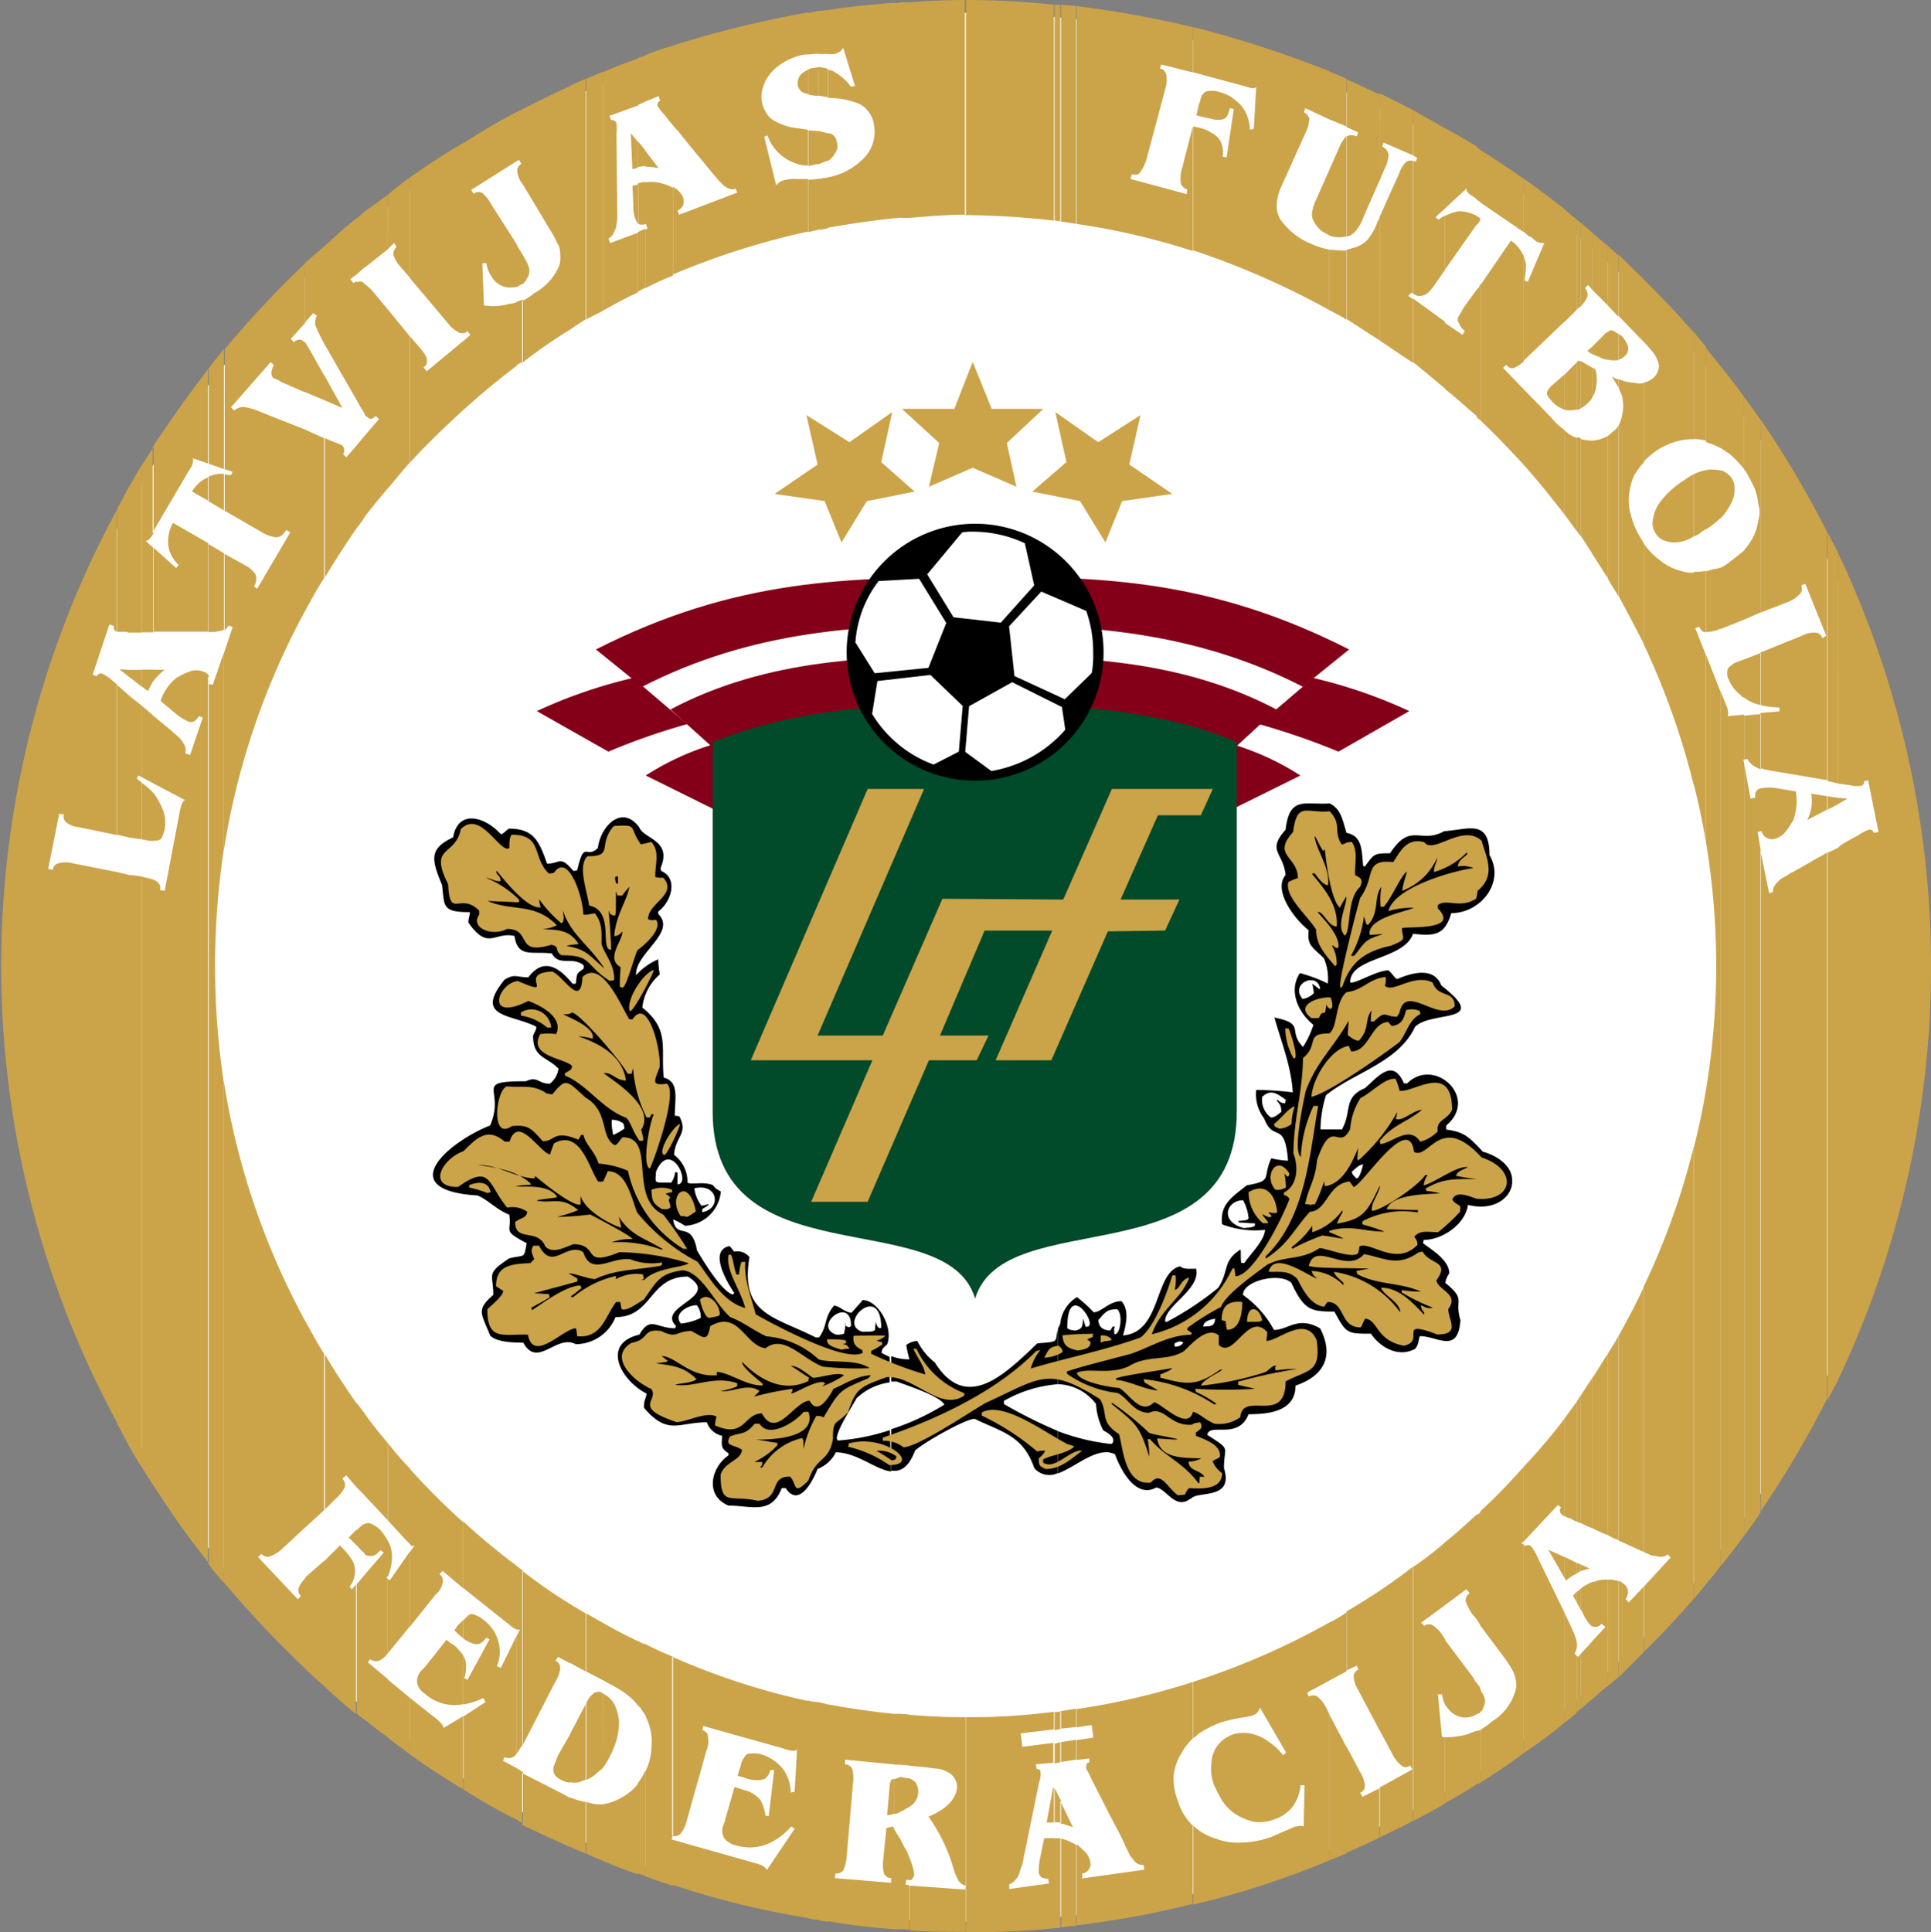 <svg id="96a3b28c-adb6-449a-a720-2b3db6d44d06" data-name="Layer 1" xmlns="http://www.w3.org/2000/svg" viewBox="0 0 174.82 174.89"><rect x="0" y="0" width="174.82" height="174.89" fill="#808080" stroke="none"/><title>3017426_LVA AI</title><path d="M306,482.4A86.4,86.4,0,1,0,219.6,396,86.56,86.56,0,0,0,306,482.4Z" transform="translate(-218.66 -308.45)" fill="#fff" fill-rule="evenodd"/><path d="M385.06,358.49a87.41,87.41,0,0,1,0,74.88V385.2l.22-.22c.65-.43,1.3-.72,1.73-1a4.07,4.07,0,0,1,.86-.43.39.39,0,0,1,.43.29l.43-.07-.94-4.68-.36.07c0,.29-.14.43-.36.43a2.31,2.31,0,0,1-.94-.07l-1.08-.14V358.49Zm0,22.75.86-.5-.86-.07Zm-.94-24.62c.29.65.65,1.22.94,1.87v20.88l-.94-.22V356.62Zm.94,76.75c-.29.65-.65,1.22-.94,1.8V385.63c.36-.14.65-.29.94-.43v48.17Zm0-52.7v.58l-.94.5v-1.22l.94.14Zm-8.5,66.82V377.57l.58,3.17.43-.07c-.07-.5.14-.79.5-.86v3.89l-.29.07.29,1.66v59.9c-.5.79-1,1.44-1.51,2.16Zm0-70.27.29-.07a1.94,1.94,0,0,0,.5.58,3.36,3.36,0,0,0,.72.36h0v-5l-1.51.14v4Zm0-5.62v-3.46l1.51-.58v4.75c-.07-.07-.07-.07-.14-.07a3.42,3.42,0,0,1-1.37-.65Zm0-7.06v-6.26c.14-.22.29-.36.43-.58a4.73,4.73,0,0,0,.86-2.16,2.45,2.45,0,0,0,0-1.44,5.77,5.77,0,0,0-.36-1.51c-.22-.43-.43-.86-.72-1.37-.07-.07-.14-.22-.22-.29v-6.55c.5.65,1,1.37,1.51,2.09v17.42l-1.51.65Zm1.51-18.07v17.42l2.45-.94a3,3,0,0,0,1.08-.72c.22-.22.22-.43.14-.79l.36-.14L384,366l-.36.22a.67.67,0,0,0-.65-.5,2.27,2.27,0,0,0-1.22.29l-3.74,1.51v4.75a7.1,7.1,0,0,0,1.73.22v.36l-1.73.14v5a9.39,9.39,0,0,0,.94.22l5.11.86V356.62a89.86,89.86,0,0,0-6-10.15Zm6,88.7V385.63c-.43.29-.94.5-1.51.86-1,.58-1.66.94-1.8,1a6.64,6.64,0,0,1-.58.36,1.29,1.29,0,0,0-.5.36,1.91,1.91,0,0,0-.36.43.78.78,0,0,0-.14.58l-.36.07-.79-3.89v59.9a89.86,89.86,0,0,0,6-10.15Zm0-54.65-1.44-.22a3.6,3.6,0,0,1-.36,2.38l1.8-.94v-1.22Zm-6,3.17h.07a.89.89,0,0,0,.43.58,1,1,0,0,0,.65.14,1.91,1.91,0,0,0,1.08-.65,9.38,9.38,0,0,0,.72-1.08,5.17,5.17,0,0,0,.22-2.59l-1.73-.29a4.12,4.12,0,0,0-1.37,0h-.07Zm-1.51-39.31v6.55a8.71,8.71,0,0,0-1.37-1.44c-.29-.14-.5-.36-.79-.5v-7.42q1.08,1.3,2.16,2.81Zm0,13.9v6.26l-2.16.86v-5.54a3,3,0,0,0,.79-.5c.5-.36.94-.72,1.37-1.08Zm0,9.86v3.46a.39.39,0,0,1-.29-.22,3.27,3.27,0,0,1-1.08-1.37,1.16,1.16,0,0,1-.14-.79.44.44,0,0,1,.22-.43,3,3,0,0,1,.5-.36l.79-.29Zm0,5-1.51.14c.14-.14.07-.58-.14-1.08l-.5-1.22v79.27q1.08-1.3,2.16-2.81V377.57l-.07-.36h.07v-4Zm-2.16-17.78v-4.32h.14a2,2,0,0,1,.86.65,1.45,1.45,0,0,1,.29.94,2.29,2.29,0,0,1-.14,1,3.88,3.88,0,0,1-.5.94A3.14,3.14,0,0,1,374.4,355.39Zm0-13.82V349a6.23,6.23,0,0,0-1.22-.5l-.07-.07v-8.5c.43.58.86,1.08,1.3,1.66Zm0,9.5v4.32a6.21,6.21,0,0,1-1.3,1v-5.33c.07,0,.14-.07.22-.07a5.1,5.1,0,0,1,1.08.07Zm0,8.78v5.54a2.63,2.63,0,0,1-1.3.29h0v-5.47l.72-.22a1.36,1.36,0,0,0,.58-.14Zm0,11.16v79.27c-.43.58-.86,1.08-1.3,1.58V407.16a68.29,68.29,0,0,0,0-22.54V367.7l1.3,3.31Zm-9.22,89.28v-8.71a1.57,1.57,0,0,1,.58.36.91.91,0,0,1,.29.65,1.16,1.16,0,0,1-.22.65l.29.29,1.37-1.44V458l-2.3,2.3Zm0-12.46V429.41c.79-1.44,1.58-2.88,2.3-4.46v24c-.07-.07-.07-.07-.14-.07l-1.87-.86a.55.55,0,0,1-.29-.14Zm0-85.46V347a3.19,3.19,0,0,0,.36-1.08,3.52,3.52,0,0,0-.07-1.73,7.47,7.47,0,0,1-.29-.72v-.72a3.87,3.87,0,0,0,1.51.36,1.47,1.47,0,0,0,.79,0v7.2a6.88,6.88,0,0,0-.86,1.15,5.49,5.49,0,0,0-.43,1.44,4.71,4.71,0,0,0,.14,2.23,6.9,6.9,0,0,0,1,2.23c0,.07.07.14.14.22v9.14c-.72-1.44-1.51-2.88-2.3-4.39Zm0-21.31v-2.38c.07.07.22.14.29.22a2.54,2.54,0,0,1,.58.94.87.87,0,0,1-.29.86,1.57,1.57,0,0,1-.58.36Zm0-4,2.3,2.38v-5.69c-.79-.72-1.51-1.51-2.3-2.23v5.54Zm6.84,1.51v9.65a5.56,5.56,0,0,1,1.08.14v-8.5l-1.08-1.3Zm1.08,113.26V407.16c-.29,1.73-.65,3.46-1.08,5.11v40.9l1.08-1.3Zm0-100.8a6.34,6.34,0,0,0-1.08.36V357a1.92,1.92,0,0,0,.72-.43c.14-.07.22-.14.36-.22v-5.33Zm0,9.14c-.22,0-.5.07-.72.07H372v19.22c.43,1.66.79,3.38,1.08,5.11V367.7l-.94-2.38.36-.14c.14.29.29.5.58.5v-5.47Zm-5.62-26.42v5.69a11,11,0,0,1,.94,1.08,2.44,2.44,0,0,1,.43,1.08,1.5,1.5,0,0,1-.5,1.08,2,2,0,0,1-.86.43v7.2c0-.07.07-.07.07-.14a8.29,8.29,0,0,1,1.22-1,6.54,6.54,0,0,1,2.23-.86,4.43,4.43,0,0,1,1-.07v-9.65c-1.44-1.66-3-3.31-4.54-4.82ZM372,453.17v-40.9a66.12,66.12,0,0,1-4.54,12.67v24c.14.07.36.14.5.22a1.36,1.36,0,0,0,.58.14,1.59,1.59,0,0,0,.58.07.65.65,0,0,0,.5-.22l.29.29-2.45,2.66V458c1.58-1.51,3.1-3.17,4.54-4.82Zm0-101.74V357a3.4,3.4,0,0,1-1.22.5,2.59,2.59,0,0,1-1.3-.07,1.53,1.53,0,0,1-.94-.72,1.59,1.59,0,0,1-.22-1.3,3.57,3.57,0,0,1,.58-1.44,8.17,8.17,0,0,1,2.3-2.09,4.84,4.84,0,0,1,.79-.5Zm0,8.86a2.8,2.8,0,0,1-1.08-.14,4.84,4.84,0,0,1-2-1,5.73,5.73,0,0,1-1.44-1.51v9.14A68.62,68.62,0,0,1,372,379.51Zm-6.84-28.73v5.54l-.94-1v-5.4l.94.86Zm0,7.13v2.38h-.43a1.23,1.23,0,0,1-.5-.07v-2.52c.14-.07.22-.14.29-.14a1.47,1.47,0,0,1,.65.36Zm0,4.1v.72c-.14-.29-.36-.65-.58-1a2.16,2.16,0,0,0,.58.29Zm0,4.25v15.34c-.29-.5-.65-1-.94-1.58V347.9a1.91,1.91,0,0,0,.43-.36,1.68,1.68,0,0,0,.5-.5Zm0,82.37v18.43a3.72,3.72,0,0,1-.94-.43V431c.29-.5.65-1,.94-1.58Zm0,22.18v8.71l-.94.79v-9.65h.36c.22.07.43.07.58.14Zm-3.74,11.88v-5.11l.14.07.22-.29v5l-.36.29Zm0-9.94v-1a1.26,1.26,0,0,0,.36-.29v1.94l-.36-.65Zm0-2.66v-.94l.36.14v.58c-.14.07-.22.14-.36.22Zm0-4.68V435.31c.14-.22.22-.36.36-.58v11.59c-.14,0-.22-.07-.36-.14Zm0-89.64V348a.43.43,0,0,0,.29.07.07.07,0,0,0,.07.07V357a3,3,0,0,1-.36-.5Zm0-11v-4.32l.14-.14.22.07v4.25a.55.55,0,0,1-.36.14Zm0-9.07v-8.14l.36.29v7.56c-.07.07-.14.07-.22.14l-.14.14Zm1.37-7v5.18l1.44,1.44v-5.4c-.5-.36-.94-.79-1.44-1.22Zm1.44,131.62v-9.65a3.8,3.8,0,0,0-.94.07,1.33,1.33,0,0,1-.5.14v4a.71.71,0,0,0,.86-.22l.36.29-1.22,1.3v5.26c.5-.43.94-.86,1.44-1.22Zm0-122.62a1.26,1.26,0,0,0-.36.29l-1.08,1.08v.65c.22.07.5.22.72.29a1.39,1.39,0,0,0,.72.22v-2.52Zm0,9.43a3.62,3.62,0,0,1-.94.36c-.14,0-.29.07-.5.07v10.22c.5.72.94,1.51,1.44,2.23V347.9Zm0,83.09c-.5.72-.94,1.51-1.44,2.23v13.54a14,14,0,0,0,1.44.65V431Zm-1.44-86.54v-2.74l.29.14a3.27,3.27,0,0,1,.07,1.66,2.12,2.12,0,0,1-.36.94Zm-1-15.84v7.56a3.51,3.51,0,0,0,.58-.86.86.86,0,0,0-.22-.79l.29-.29.36.43v-5.18c-.36-.29-.65-.58-1-.86Zm1,133.7v-5.26l-1,1.08v5c.36-.29.65-.58,1-.86Zm0-122.47v.65c-.14-.07-.29-.22-.43-.29l.43-.36Zm0,1.87-1-.58v4.25a1.73,1.73,0,0,0,.58-.43,1.35,1.35,0,0,0,.43-.5v-2.74Zm0,6.62a4.86,4.86,0,0,1-1-.14V357c.36.5.65,1,1,1.51V348.34Zm0,84.89c-.36.5-.65,1-1,1.51v11.59c.29.14.58.29.94.43h.07V433.22Zm0,18.43a4.59,4.59,0,0,0-1,.58v1.94l.14.22a3.52,3.52,0,0,0,.72,1.15l.14.14v-4Zm-1-1c.22-.07.5-.14.79-.22l-.79-.36Zm-.36-122.33v8.14l-1.15,1.15V327.38a13.15,13.15,0,0,0,1.15.94Zm0,12.89v4.32h-.14a2.37,2.37,0,0,1-1,0v-3.17l1.15-1.15Zm0,6.84v8.5L360.29,355v-7.63l.14.14a2.42,2.42,0,0,0,1,.58Zm0,87.26v10.87a1.45,1.45,0,0,1-.58-.29,2.44,2.44,0,0,1-.58-.22V436.9l1.15-1.58Zm0,14.62v.94a4.83,4.83,0,0,0-1,.65l-.14-.29v-1.87l1.15.58Zm0,2.59v1l-.36-.65.36-.36Zm0,5.83v5.11a13.15,13.15,0,0,1-1.15.94v-10l.65,1.37c.14.36.29.65.36.86a2.13,2.13,0,0,1,.14.72,1.64,1.64,0,0,1-.22.79Zm-1.15-131v10.22l-3.46,3.31-.22.22v-9.58l.22.86a10.82,10.82,0,0,1-.14,1.44l.29.14,1.51-3.53a1.14,1.14,0,0,1-1-.36l-.14-.14c-.14-.07-.14-.07-.22-.07l-.5-.43v-4.82c1.22.86,2.45,1.8,3.67,2.74Zm0,15v3.17c-.07,0-.07,0-.14-.07a2.39,2.39,0,0,1-1-.72,2.36,2.36,0,0,1-.43-.58.65.65,0,0,1,.07-.36,2.3,2.3,0,0,1,.43-.5l1.08-.94Zm0,5a5.41,5.41,0,0,1-1.15-1.08l-2.52-2.59v6.84c1.3,1.44,2.52,3,3.67,4.46v-7.63Zm0,89.57v8.78a1,1,0,0,1-.29-.22.44.44,0,0,1,0-.58l-.29-.22-3.1,3.31v-6.77a52.83,52.83,0,0,0,3.67-4.32Zm0,12.46v1.87l-1.44-2.52,1.44.65Zm0,5-2.52-5.18a3,3,0,0,0-.5-.79.35.35,0,0,0-.5,0l-.14-.14v18.86a40.37,40.37,0,0,0,3.67-2.74v-10Zm-7.56,15.41c1.37-.86,2.66-1.73,3.89-2.66V448.27l-.22-.14.22-.14v-6.77a51.4,51.4,0,0,1-3.89,4v10.44l2.16,2.88a10.9,10.9,0,0,1,.65,1,2.84,2.84,0,0,1,.36,1,1.85,1.85,0,0,1-.07,1.08,4.74,4.74,0,0,1-2.09,2.66,5.11,5.11,0,0,1-1,.72v4.75Zm0-6.41v-1.87a1.7,1.7,0,0,1,.36.72,1.06,1.06,0,0,1-.14.79c0,.14-.07.22-.22.36Zm0-116.86c1.37,1.3,2.66,2.66,3.89,4v-6.84l-1.87-1.94.29-.29a.62.62,0,0,0,.72.29,3.51,3.51,0,0,0,.86-.58v-9.58a1.57,1.57,0,0,1-.22-.36,3.07,3.07,0,0,0-.94-1l-2.74,4v12.38Zm0-19.73,3.89,2.66v-4.82q-1.84-1.3-3.89-2.59Zm0-4.75v4.75l-.14-.14v-4.75l.14.14Zm0,12.1v12.38l-.14-.14v-12l.14-.29Zm0,111.1v10.44l-.14-.29v-9.94l.14-.22Zm0,16.27v1.87c-.07.07-.07.14-.14.14v-2.45a1.22,1.22,0,0,1,.14.36v.07Zm0,3.53v4.75l-.14.14v-4.82c.07,0,.07-.07.14-.07Zm-.14-136.51v-.36a.25.25,0,0,0,.14.07Zm0-6.62v4.75l-.22-.14v-4.75l.22.14Zm0,6.26v.36l-.22.29V328c.07.07.14.07.22.14Zm0,6.26v12l-.22-.22V334.66l.22-.22Zm0,111v9.94l-.22-.29v-9.5l.22-.14Zm0,15.62v2.45c-.07.07-.07.07-.14.07l-.07.07V460.8a1,1,0,0,0,.22.29Zm0,4v4.82l-.22.07v-4.82a.26.26,0,0,0,.22-.07Zm-3.1,6.62c1-.58,1.94-1.08,2.88-1.73v-4.82c-.29.07-.58.22-.79.29a7,7,0,0,1-2.09.29v6Zm0-8.93a1,1,0,0,0,.22.29,2.1,2.1,0,0,0,1.3.86,1.91,1.91,0,0,0,1.37-.29V460.8a.92.92,0,0,1-.29-.43l-2.59-3.46v5.9Zm0-9,1.94-1.44.29.36a.8.8,0,0,0-.36.72,5.58,5.58,0,0,0,.58,1.15l.43.5v-9.5c-.94.86-1.87,1.73-2.88,2.52v5.69Zm0-110.09c1,.79,1.94,1.66,2.88,2.45V334.66l-1.15,1.58c-.22.36-.36.65-.5.86s-.07.5.07.65a1.33,1.33,0,0,0,.5.65l-.22.36-1.58-1.08v6Zm0-10.8,2.88-4.1V328a3.28,3.28,0,0,0-1.58-.43,3.93,3.93,0,0,0-1.3.43v4.9Zm0-5.54,1.94-1.8c0,.22.14.43.5.65.07.07.14.07.22.14s.14.14.22.14v-4.75c-.94-.58-1.87-1.08-2.88-1.66Zm0-7.27v7.27l-.86.79.29.22a2.53,2.53,0,0,1,.58-.36v4.9l-1,1.44c-.36.5-.65.79-.94.86a.92.92,0,0,1-.94-.14v-12a.26.26,0,0,1,.22.07l.14-.36-.36-.22v-4.1c.94.58,1.94,1.08,2.88,1.66Zm0,17.57v6c-.94-.79-1.87-1.58-2.88-2.38v-5.76l2.88,2.09Zm0,110.45v5.69l-2.16,1.58.29.29a.66.66,0,0,1,.72-.07,2.82,2.82,0,0,1,.94.94l.22.36v5.9a3.56,3.56,0,0,1-.29-.94h-.36l.36,3.82a.43.43,0,0,0,.29.07v6c-.94.58-1.94,1.08-2.88,1.58v-23a28.05,28.05,0,0,0,2.88-2.23Zm-5.9,26.71c1-.5,2-.94,3-1.51v-23q-1.51,1.19-3,2.16v12.67l1.15,2.16a3.22,3.22,0,0,0,.79,1,.57.57,0,0,0,.79,0l.22.36-3,1.66v4.46Zm0-135.5c1,.65,2,1.37,3,2v-5.76l-.43-.29.29-.29a.25.25,0,0,0,.14.07v-12a.81.81,0,0,0-.58.07,2.21,2.21,0,0,0-.58.86l-1.87,4.18v11.16Zm0-14.54.43-1a2.93,2.93,0,0,0,.36-1.3,1,1,0,0,0-.58-.72l.14-.36,2.66,1.15v-4.1l-3-1.51Zm0-7.85v7.85L342.14,328a4.3,4.3,0,0,1-.58,1.15,2,2,0,0,1-.72.65c-.14,0-.22.07-.29.07v-9.07h0a1.06,1.06,0,0,1,.94,0l.14-.36-1.08-.5v-4.32c1,.43,2,.94,3,1.37Zm0,11.23-.07.14a3.51,3.51,0,0,0-.22.5,5.45,5.45,0,0,1-.86,1.44,2.78,2.78,0,0,1-1.37.72,4.59,4.59,0,0,1-.5.14v6.26l3,1.94V328.18Zm0,124.34v12.67l-1.94-3.67a2.77,2.77,0,0,1-.43-1.22.69.69,0,0,1,.43-.65l-.14-.36-.94.43v-5.33c1-.58,2-1.22,3-1.87Zm0,17.86v4.46c-1,.5-2,.94-3,1.37v-9.58l1.22,2.3a2.77,2.77,0,0,1,.43,1.22.69.69,0,0,1-.43.65l.22.36,1.58-.79ZM339,476.86c.58-.22,1.08-.43,1.58-.65v-9.58l-1.58-3v13.25Zm0-16.27,1.58-.86v-5.33a11.46,11.46,0,0,1-1.58.94v5.26Zm0-124.06v-5.47h.29a7.83,7.83,0,0,0,1.3.07v6.26c-.5-.29-1-.58-1.58-.86Zm0-6.77a2.43,2.43,0,0,0,1.58.07v-9.07a3.17,3.17,0,0,0-.72,1.15l-.86,1.94v5.9Zm0-10.51,1.58.65v-4.32c-.5-.22-1-.43-1.58-.65Zm0-4.32v4.32l-2.16-1-.14.36a1,1,0,0,1,.5.58,3.61,3.61,0,0,1-.22,1l-2.3,5.11a4.34,4.34,0,0,0-.43,1.73,2.13,2.13,0,0,0,.5,1.51,6.19,6.19,0,0,0,2.66,2,6.74,6.74,0,0,0,1.58.5v5.47a72.49,72.49,0,0,0-12.31-5.4V319.9l.36.07a3.73,3.73,0,0,1,1.3.5,1.87,1.87,0,0,1,.79.72,2.27,2.27,0,0,1,.22,1.44l.36.07.65-4.39-.36-.07-.07.29c-.14.43-.29.65-.58.72a1.91,1.91,0,0,1-1.08-.07l-.43-.07-.86-.22.22-1,.14-.36a1,1,0,0,1,.5-.79,2.06,2.06,0,0,1,1.3.07,3.13,3.13,0,0,1,1.37.72,2.89,2.89,0,0,1,.94,1.15,3.35,3.35,0,0,1,.36,1.51l.36-.07.22-3.82a.37.37,0,0,1-.29.14,2.23,2.23,0,0,1-.58-.14l-4.82-1.3v-4.1a98.5,98.5,0,0,1,12.31,4Zm0,8.93-1.22,2.74a4.06,4.06,0,0,0-.29.86,1.47,1.47,0,0,0,0,.79,3,3,0,0,0,.5.79,2,2,0,0,0,.79.58c.07.07.14.07.22.14v-5.9Zm0,131.47v5.26l-2,1.08.14.36a.78.78,0,0,1,.79,0,3.06,3.06,0,0,1,.79,1l.29.58v13.25a79.21,79.21,0,0,1-12.31,4v-7.13a5.1,5.1,0,0,0,2,1.15,5.63,5.63,0,0,0,2.45.36,8.27,8.27,0,0,0,2.59-.5l2.16-.94a2.55,2.55,0,0,0,.43-.07.54.54,0,0,1,.36.07l.07-3.74h-.36a3.77,3.77,0,0,1-.72,1.94,3.46,3.46,0,0,1-1.66,1.15,3.77,3.77,0,0,1-1.8.22,5.19,5.19,0,0,1-1.73-.72,4.37,4.37,0,0,1-1.15-1.15,15.24,15.24,0,0,1-.79-1.51,4.19,4.19,0,0,1-.22-1.87,3,3,0,0,1,.5-1.58,3.07,3.07,0,0,1,1.44-1.08,3.27,3.27,0,0,1,1.66-.07,4,4,0,0,1,1.58.72,5.24,5.24,0,0,1,1.3,1.22l.29-.22-2.38-4.1a.94.94,0,0,1-.65.72c-.07.07-.29.07-.58.14a15.88,15.88,0,0,0-2.3.5,9.52,9.52,0,0,0-2.09,1.08,1.91,1.91,0,0,1-.43.36v-5.11A66.94,66.94,0,0,0,339,455.33ZM314.14,483v-8.14h.58v8.06a1.79,1.79,0,0,1-.58.07Zm0-9.58v-3.1l.58,1.15v2a1.79,1.79,0,0,0-.58-.07Zm0-5.33v-1.8l.58-.14v1.8l-.58.14Zm0-3v-1.66a1.79,1.79,0,0,0,.58-.07v1.58l-.58.14Zm0-136.66V308.88h.58v19.58a1.4,1.4,0,0,1-.58-.07Zm2-19.37v19.66a63.77,63.77,0,0,1,10.51,2.45V319.9l-1,3.89a2.77,2.77,0,0,0-.07,1.3.82.82,0,0,0,.58.5l-.07.43L321,324.65l.14-.43c.29.07.58.07.72-.14a4.22,4.22,0,0,0,.58-1.15l1.73-6.48a2.48,2.48,0,0,0,.07-1.22.69.69,0,0,0-.58-.58l.14-.36,2.88.72v-4.1A100.16,100.16,0,0,0,316.15,309Zm10.51,171.79v-7.13c0-.07,0-.07-.07-.07a5.23,5.23,0,0,1-1.3-2.23,5.32,5.32,0,0,1-.36-2.3,4.84,4.84,0,0,1,.72-2,5.72,5.72,0,0,1,1-1.3v-5.11a63.77,63.77,0,0,1-10.51,2.45v1.66l1.37-.22.14,1.15-1.51.22v1.8l1.15-.14V468c-.22,0-.29.22-.29.43s.14.29.36.79.58,1.15.94,1.87.79,1.58,1.37,2.66.86,1.73.94,1.94a4.28,4.28,0,0,1,.29.58,2.19,2.19,0,0,0,.36.5,1,1,0,0,0,.94.5l.07.43-5.62.79v-.43a1,1,0,0,0,.58-.36.84.84,0,0,0,.14-.72,1.62,1.62,0,0,0-.58-1,4.66,4.66,0,0,0-.65-.58v7.34a84.55,84.55,0,0,0,10.51-1.94Zm-12-171.94v19.58l1.44.22V309c-.5-.07-1-.07-1.44-.14Zm1.44,173.88v-7.34l-.43-.22a4.16,4.16,0,0,0-1-.36v8.06a8.86,8.86,0,0,1,1.44-.14Zm0-19.66-1.44.22v1.58l1.44-.14V463.1Zm0,2.81-1.44.22v1.8l1.44-.22v-1.8Zm-1.44,7.56a10.25,10.25,0,0,1,1.15.36l-1.15-2.38Zm-.58-164.59v19.51a74.59,74.59,0,0,0-8.06-.5V308.45a74.64,74.64,0,0,1,8.06.43Zm0,154.51V465l-3,.36.14,1.22,2.81-.36v1.8l-1.58.14.07.43c.22,0,.36.07.36.36s0,.43-.14.86L311.26,477c-.07.36-.22.65-.29.94a1.47,1.47,0,0,1-.36.65,1.12,1.12,0,0,1-.58.43v.43l3.6-.5-.07-.43c-.5,0-.79-.14-.86-.58a5.75,5.75,0,0,1,.14-1.37l.36-1.73h.94V483a74.71,74.71,0,0,1-8.06.36V463.9a59.88,59.88,0,0,0,8.06-.5Zm0,6.91-.07-.07-.58,3.17h.65v-3.1ZM301,483.19c1.73.14,3.46.14,5.11.14h0V463.9h0c-1.66,0-3.38-.07-5.11-.22v4.61l1.51.14a9.86,9.86,0,0,0,1.15.14,2.58,2.58,0,0,1,.79.29,1.53,1.53,0,0,1,.86,1.44q-.22,1.62-2.59,2.59a15.73,15.73,0,0,1,2.3,4.82,4.64,4.64,0,0,0,.43,1,1,1,0,0,0,.65.43l-.07.36-5-.36v4Zm0-4.54v-2a5,5,0,0,1,.43,1.51,1.17,1.17,0,0,1-.22.43.26.26,0,0,1-.22.07Zm0-6.62v-2.59a3.13,3.13,0,0,1,.5.29,1.52,1.52,0,0,1,.29,1A1.58,1.58,0,0,1,301,472Zm0-143.86c1.73-.14,3.46-.29,5.11-.29h0V308.45h0c-1.66,0-3.38.07-5.11.22Zm0-19.51v19.51h-.79V308.66Zm0,155v4.61l-.79-.07v-4.61l.79.07Zm0,5.76V472c-.07.07-.07.07-.14.07a2.92,2.92,0,0,1-.65.36V469.3c.07,0,.22.07.29.07s.36.07.5.07Zm0,7.2v2h-.29l-.07.43.36.07v4a3,3,0,0,1-.79-.07V475a7.87,7.87,0,0,0,.58,1.08c.07.22.14.36.22.58Zm-1.37,6.48h.58V475c-.22-.36-.43-.65-.58-.94v9.07Zm0-10.44a1.37,1.37,0,0,0,.58-.22V469.3a5,5,0,0,0-.58.22v3.17Zm0-4.46h.58v-4.61h-.58v4.61Zm0-140a1.79,1.79,0,0,0,.58-.07V308.66a1.79,1.79,0,0,1-.58.07Zm0-19.51v19.51c-2,.22-4,.5-6,.86V324.5a6,6,0,0,0,3-1.51,3.39,3.39,0,0,0,1.15-3.24,2.4,2.4,0,0,0-.58-1.3,2.21,2.21,0,0,0-1.08-.72,7.78,7.78,0,0,0-1.51-.36l-1-.07v-2.52a1.16,1.16,0,0,1,.65.22,4.66,4.66,0,0,1,1.44,1.3l.36-.07L295,312.77a1.13,1.13,0,0,1-.94.58h-.43v-4c1.94-.29,4-.5,6-.65Zm0,154.87v4.61l-4.46-.43v.43a.69.69,0,0,1,.65.43,3.06,3.06,0,0,1,.07,1.22l-.58,6.7a3.8,3.8,0,0,1-.29,1.22.74.74,0,0,1-.72.29l-.07.43,5.11.43v-.43a.69.69,0,0,1-.65-.43,3.06,3.06,0,0,1-.07-1.22l.29-2.88.58-.14.14.22v9.07a54.18,54.18,0,0,1-6-.72V462.74c1.94.36,4,.65,6,.86Zm0,5.9c-.07,0-.14.07-.22.07s-.22.36-.22.79l-.22,2.45a2.1,2.1,0,0,0,.65-.14v-3.17Zm-6-146.45a2,2,0,0,0,.65-.72,1,1,0,0,0,.14-.94,1,1,0,0,0-.5-.79c-.07,0-.22-.07-.29-.07Zm0-13.68v4h-.86v-3.89c.29,0,.58-.07.86-.07Zm0,5.4v2.52l-.86-.14v-2.59c.14,0,.36.07.5.07s.22.07.36.14Zm0,5.76v2.52h-.07c-.29.07-.5.22-.79.29v-3l.86.22Zm0,4v4.61a3.61,3.61,0,0,1-.86.14v-4.61a.91.91,0,0,0,.43-.07.91.91,0,0,0,.43-.07Zm0,138.24V482.4a3.61,3.61,0,0,1-.86-.14V462.53l.86.22Zm-1.8,19.37a4.21,4.21,0,0,0,.94.14V462.53a4.21,4.21,0,0,1-.94-.14v19.73Zm0-152.64.94-.22v-4.61a3.8,3.8,0,0,1-.94.07v4.75Zm0-6a2.1,2.1,0,0,0,.65-.14h.29v-3h-.07l-.86-.07v3.24Zm0-6.48a2.59,2.59,0,0,0,.79.14h.14v-2.59c-.14,0-.29.07-.43.07s-.36.07-.5.14V317Zm0-3.6c.22,0,.5-.07.94-.07v-3.89l-.94.22Zm0-3.74v3.74h-.29a5.48,5.48,0,0,0-2.88,1.44,4.49,4.49,0,0,0-.65.86,4.16,4.16,0,0,0-.36,1,2.73,2.73,0,0,0,0,1.08,3,3,0,0,0,.43,1,2.12,2.12,0,0,0,.86.72,5.21,5.21,0,0,0,2,.58l.86.14v3.24a3.26,3.26,0,0,1-1.15-.22,4.11,4.11,0,0,1-1.51-.94,4,4,0,0,1-1-1.58l-.29.14,1.08,4.39a1.34,1.34,0,0,1,.86-.5,3.57,3.57,0,0,1,1.08-.07h.94v4.75a69.28,69.28,0,0,0-12.24,3.89v-7.92c.07,0,.07,0,.14.07a1.83,1.83,0,0,1,.79.86,1.22,1.22,0,0,1,0,.72,1.13,1.13,0,0,1-.5.5l.14.36,5.26-2-.14-.36a.79.79,0,0,1-.58,0,1.8,1.8,0,0,1-.5-.29l-.43-.43c-.14-.14-.29-.36-.43-.5s-.58-.72-1.37-1.66-1.37-1.66-1.87-2.3a3.61,3.61,0,0,1-.5-.58v-7.2a97.85,97.85,0,0,1,12.24-3Zm0,5.11a4,4,0,0,0-.58.36,1.19,1.19,0,0,0-.36,1.08.92.92,0,0,0,.5.65c.14.07.29.07.43.14v-2.23Zm0,147.6v19.73a77.77,77.77,0,0,1-12.24-3V475l7.63,2.16c.5.14.79.36.86.58l2.52-3.74-.29-.22q-2.27,2.48-5,1.73a2,2,0,0,1-1.08-.65,1.37,1.37,0,0,1-.07-1.22c.07-.22.14-.29.14-.43l.86-3,.43.14.43.14a2.4,2.4,0,0,1,.86.36,2.48,2.48,0,0,1,.65.58,4.34,4.34,0,0,1,.43,1.37l.29.07.5-4.18h-.36c-.14.5-.36.79-.72.86a2.77,2.77,0,0,1-1.3-.07l-.43-.14-.5-.14.14-.5.14-.36a1.62,1.62,0,0,1,.36-.86.52.52,0,0,1,.5-.29,2.61,2.61,0,0,1,1,.07,4,4,0,0,1,1.94,1.3,3.54,3.54,0,0,1,.72,2.16l.36-.07.22-3.82c-.14.14-.5.14-.94,0l-.43-.14-7.13-2-.07.36c.29.14.5.29.5.58a2.2,2.2,0,0,1-.14,1.3l-1.8,6.41a2.85,2.85,0,0,1-.58,1.15.79.79,0,0,1-.72.14V458.42a64,64,0,0,0,12.24,4Zm-15.41,15.7v-8.21a4.08,4.08,0,0,0,.58-.94.07.07,0,0,1,.07-.07v9.43l-.65-.22Zm0-15.26V457a2.56,2.56,0,0,0,.65.29v6.41l-.43-.65-.22-.22Zm0-127.94v-5.4l.65-.29v5.33c-.22.14-.43.22-.65.36Zm0-6.19v-3.6a2.1,2.1,0,0,1,.65-.14v3.82c-.29.07-.5.07-.65-.07Zm0-5.11v-2.3l.65.79v1.44c-.22,0-.43.07-.65.07Zm0-5.62V313.7l.65-.22v4.18l-.65.29Zm3.17,161.21V475l-.14-.07.14-.36h0V458.42a26.84,26.84,0,0,1-2.52-1.15v6.41c.07.14.07.22.14.36a4.79,4.79,0,0,1,.43,2.45,5.26,5.26,0,0,1-.58,2.38v9.43c.79.29,1.66.58,2.52.86Zm-2.52-165.67v4.18l1.22-.5.14.43a.37.37,0,0,0-.22.5,4.2,4.2,0,0,0,.58.72c.22.29.5.65.79,1v-7.2a14.85,14.85,0,0,0-2.52.86Zm2.52,12a3.39,3.39,0,0,0-1.08-.43,3.25,3.25,0,0,0-1.44-.07v3.82a.07.07,0,0,1,.07-.07l.14.43-.22.07v5.33a26.84,26.84,0,0,1,2.52-1.15v-7.92Zm-2.52-1.94a8,8,0,0,1,1.22.14l-1.22-1.58Zm-.65-9.79V318l-2.59.94.14.36a.54.54,0,0,1,.5.29,3.73,3.73,0,0,1,0,.94l.07,7.2a3.83,3.83,0,0,1-.07,1,1.39,1.39,0,0,1-.22.72,1,1,0,0,1-.5.58l.14.43,2.52-.94v5.4c-1.08.5-2.16,1.08-3.17,1.66v-21.6c1-.43,2.09-.86,3.17-1.22Zm0,7.56-.65-.79.14,3.24a1.33,1.33,0,0,0,.5-.14v-2.3Zm0,3.82a1,1,0,0,1-.5.14L276,327a3.16,3.16,0,0,0,.22,1.37,1.57,1.57,0,0,0,.22.36v-3.6Zm0,131.9v5.83a5.24,5.24,0,0,0-.58-.65,8.15,8.15,0,0,0-.94-.72c-.36-.22-.72-.43-1.15-.65l-.5-.29v-5.18c1,.58,2.09,1.15,3.17,1.66Zm0,12.89v8.21c-1.08-.36-2.16-.79-3.17-1.22v-5.11c.22-.07.36-.07.58-.14a5.36,5.36,0,0,0,1.8-.94,4.13,4.13,0,0,0,.79-.79Zm-3.17-1.44a7.11,7.11,0,0,0,.65-1.08,8.58,8.58,0,0,0,.58-1.44,6.54,6.54,0,0,0,.22-1.66,4.7,4.7,0,0,0-.36-1.44,2.25,2.25,0,0,0-1.08-1.08h0Zm0-153.5v21.6c-.5.29-1,.5-1.51.79V315.58l1.51-.65Zm0,140.4v5.18l-1.51-.79v-5.26l1.51.86Zm0,6.41v6.7c-.14.14-.36.29-.5.43a3,3,0,0,1-1,.65V462.6a2.23,2.23,0,0,1,.65-.86.75.75,0,0,1,.86,0Zm0,10v5.11a13.64,13.64,0,0,1-1.51-.65v-4.68a3.68,3.68,0,0,0,1.51.22Zm-3,3.82c.43.22.94.43,1.44.65v-4.68a5.49,5.49,0,0,1-1.44-.43v4.46Zm0-5.83a1.75,1.75,0,0,0,.86,0l.58-.22v-6.84l-1.44,2.74v4.32Zm0-10.8,1.44.79v-5.26c-.5-.29-1-.58-1.44-.86v5.33Zm0-120.67c.43-.29.94-.65,1.44-.94V315.58c-.5.22-1,.43-1.44.65Zm0-22v22a45.63,45.63,0,0,0-4.32,3v-5.62A4,4,0,0,0,267,335a5.07,5.07,0,0,0,2.3-2.52,2.74,2.74,0,0,0,.07-1.08,1.65,1.65,0,0,0-.29-1,8.31,8.31,0,0,0-.58-1.08L266,325.15v-6.84c1.44-.72,2.88-1.44,4.32-2.09Zm0,137.38v5.33l-1.08-.58-.22.36a.69.69,0,0,1,.43.65,2.77,2.77,0,0,1-.43,1.22l-3,5.83V450.65a45.63,45.63,0,0,0,4.32,3Zm0,11.81-1.08,1.87c-.14.43-.29.72-.36.94a1,1,0,0,0,0,.65,1.12,1.12,0,0,0,.58.58,2,2,0,0,0,.86.29v-4.32Zm0,5.69v4.46c-1.44-.65-2.88-1.3-4.32-2v-4.68l3.53,1.8c.29.14.5.29.79.43ZM266,334.15a1.29,1.29,0,0,0,.36-.5,1.11,1.11,0,0,0,.22-.79,2.58,2.58,0,0,0-.29-.79,4.13,4.13,0,0,0-.29-.5Zm0-15.84v6.84a2.13,2.13,0,0,1-.5-1.15c-.07-.29.07-.5.36-.72l-.22-.36-.22.14V318.6l.58-.29Zm0,13.25v2.59c-.07,0-.14.07-.22.07a1.57,1.57,0,0,1-.36.22v-3.89l.22.43a6.64,6.64,0,0,1,.36.58Zm0,4v5.62a2.53,2.53,0,0,0-.58.36v-5.76l.58-.22Zm0,115.06v15.77l-.07.07c-.22.29-.36.58-.5.72V456.55l.29-.58h-.29v-5.76c.22.14.36.29.58.43Zm0,18.22v4.68l-.58-.36V468.5l.58.36Zm-5.4,1.58a45.93,45.93,0,0,0,4.82,2.74V468.5l-1.22-.65.14-.36a.78.78,0,0,0,.79,0c.07-.07.22-.14.29-.29V456.55L264,459.43l-.36-.14a3.41,3.41,0,0,0,.14-2.23,3.6,3.6,0,0,0-1.3-1.94,2.86,2.86,0,0,0-.86-.5.54.54,0,0,0-.58.07l-.43.43v1.66a2.87,2.87,0,0,0,1.08.5c.36.07.65-.14,1-.58l.29.14-2,3.67-.29-.14a3.39,3.39,0,0,0,.14-1.44,1.88,1.88,0,0,0-.22-.58v4.39a6.49,6.49,0,0,0,1.8-.58l.22.36-2,1.3v6.62Zm0-18.22,3.89,3.1.29.22a1.7,1.7,0,0,0,.65.43v-5.76a61.1,61.1,0,0,1-4.82-4v6Zm0-106.63c1.58-1.44,3.17-2.74,4.82-4v-5.76a2.1,2.1,0,0,1-.65.14,5.07,5.07,0,0,1-2.3.14l-.14-3.82h.36a2.75,2.75,0,0,0,.43,1.15,2.09,2.09,0,0,0,1.22,1,2.73,2.73,0,0,0,1.08,0v-3.89l-2.3-3.6a3.22,3.22,0,0,0-.79-1,.66.66,0,0,0-.79.07l-.22-.36,4.1-2.59V318.6c-1.66.86-3.24,1.8-4.82,2.81v17.21a.4.4,0,0,0,.36-.22l.29.36-.65.58Zm0-24.19v17.21a.48.48,0,0,1-.43-.07,2.67,2.67,0,0,1-.94-.79l-3.46-4.1V324.5c1.58-1.08,3.17-2.16,4.82-3.1Zm0,17.93v6.26c-1.66,1.51-3.31,3.1-4.82,4.75V338.9l.86,1c.36.43.65.79.65,1.08a.62.62,0,0,1-.29.72l.29.36,3.31-2.74Zm0,106.92v6l-1.87-1.58-.29.29a.72.72,0,0,1,.29.79,1.77,1.77,0,0,1-.65,1.08l-2.3,2.88v-6.77l.43-.58a.33.33,0,0,1-.36,0c0-.07,0-.07-.07-.07v-6.84a61,61,0,0,0,4.82,4.82Zm0,8.86-.22.22-.29.29-.29.43.36.36.36.29.07.07v-1.66Zm0,3.24v4.39a4,4,0,0,1-3.46-.94,1.58,1.58,0,0,1-.72-1,1.45,1.45,0,0,1,.43-1.15l.29-.29,1.94-2.45.36.29.36.22a5.25,5.25,0,0,1,.65.72c.07.07.14.14.14.22Zm0,5.47-1.8,1.08c0-.22-.22-.5-.58-.79l-2.45-1.94v5.11c1.58,1.15,3.17,2.16,4.82,3.17v-6.62Zm-6.84,1.94v-5.26l2,1.66v5.11c-.65-.5-1.37-1-2-1.51Zm0-7.56c0-.07.07-.14.14-.22l1.87-2.3v-6.77l-1.8,2.59-.22-.07v6.77Zm0-7v-3.31c.07.14.14.36.22.5a3.18,3.18,0,0,1,.14,1.44,4.26,4.26,0,0,1-.36,1.37Zm0-5.11,1.66,1.8.36.36v-6.84c-.72-.72-1.37-1.51-2-2.3v7Zm0-93.38c.65-.79,1.3-1.58,2-2.38V338.9l-2-2.45v16.27Zm0-21.67.58-.58.22.36a.92.92,0,0,0-.29.72,3,3,0,0,0,.65,1.08l.86,1V324.5c-.65.5-1.37,1-2,1.58Zm0-5v5l-2.09,1.66V327.6c.72-.5,1.37-1,2.09-1.51Zm0,10.37v16.27c-.72.86-1.44,1.73-2.09,2.59V347.9l1.3-1.51-.29-.29c-.29.29-.58.36-.79.07q-.11,0-.22-.22V334.15a5.25,5.25,0,0,1,.72.65l1.37,1.66Zm0,102.67v7l-2.09-2.23v-7.42c.65.94,1.37,1.8,2.09,2.66Zm0,8.78v3.31c-.07.07-.07.14-.14.14l.14.07v6.77a1.94,1.94,0,0,1-.79.65.81.81,0,0,1-.79-.14l-.22.29,1.8,1.51v5.26c-.72-.5-1.37-1-2.09-1.58V451l1.73-2-.29-.22-.22.22a.91.91,0,0,1-.86.29c-.14,0-.22-.07-.36-.14V446.4a.91.91,0,0,1,.43-.07,2.51,2.51,0,0,1,1.08.72,6,6,0,0,1,.58.86Zm-2.81,15.7a5,5,0,0,0,.72.58V451l-.72.86v11.74Zm0-15.19.22.22a3.33,3.33,0,0,0,.5.5V446.4a1.51,1.51,0,0,0-.43.29l-.29.29v1.44Zm0-5.26.72.72v-7.42l-.72-.94v7.63Zm0-86.83a12.21,12.21,0,0,0,.72-1V347.9l-.72.86v7.56Zm0-11.59.36.65a6.64,6.64,0,0,1,.36.58V334.15a1,1,0,0,0-.29-.22.91.91,0,0,0-.43.07v10.73Zm0-11.38.72-.65V327.6c-.22.22-.5.43-.72.65Zm0-5.11v5.11l-.58.43.29.36a.55.55,0,0,1,.29-.14v10.73L248,339.55h0v-8.78c.94-.86,1.87-1.73,2.88-2.52Zm0,20.52v7.56c-1,1.44-2,3-2.88,4.46V348.12l.86.36a4.6,4.6,0,0,1,.72.29.65.65,0,0,1,.07.79l.29.29.94-1.08Zm0,86.76v7.63l-.94-1.08-.36.29a.81.81,0,0,1,.22.79,3.5,3.5,0,0,1-.79,1l-1,1V431.06c.86,1.51,1.87,3,2.88,4.46Zm0,11.45v1.44l-.07-.07-.65-.65.72-.72Zm0,4.9-.43.5-.22-.22a2.3,2.3,0,0,0,.5-1.37,1.87,1.87,0,0,0-.29-1.08,6.65,6.65,0,0,0-.79-1l-.29-.29L248,449.78v11.3c.94.86,1.87,1.73,2.88,2.52V451.87ZM248,344.66l1.66.72-1.66-3Zm0-13.9v8.78a14.64,14.64,0,0,1-.79-1.66,1.36,1.36,0,0,1,.14-.86l-.36-.22-.72.86v-5.4l1.73-1.51Zm0,11.66-1.3-2.3c-.22-.36-.36-.58-.43-.72v4.54l1.73.72v-2.23Zm0,5.69v12.67c-.65,1-1.15,1.94-1.73,3V347.33l1.73.79Zm0,82.94v14.11l-1.73,1.58V428c.58,1,1.08,2,1.73,3Zm0,18.72v11.3c-.58-.5-1.15-1-1.73-1.58v-8.14c0-.07.07-.14.14-.22l1.58-1.37Zm-10.51.14V369.65h0a1.18,1.18,0,0,1,.07.72l.36.07,1-2.88v17.78a70.64,70.64,0,0,0,0,21.1v45.29a17.52,17.52,0,0,1-1.44-1.8Zm0-84.24v-8l1.44.86v6.91a1,1,0,0,1-.5.14,1.4,1.4,0,0,1-.58.07Zm0-11.88v-2.16a5,5,0,0,1,.58-.22,3.51,3.51,0,0,1,.86-.07v3.31l-1.44-.86Zm0-3.38v-8.5c.43-.65.94-1.22,1.44-1.87v10.87l-1.44-.5Zm8.78,109.08v-8.14a2.56,2.56,0,0,0-.58.86.73.73,0,0,0,.22.72l-.29.29-3.6-3.82.29-.29c.29.22.5.36.79.22a3,3,0,0,0,1.08-.65l2.09-1.94V428a67.28,67.28,0,0,1-7.34-21.6v45.29a93.74,93.74,0,0,0,7.34,7.78ZM239,340.06v10.87l.72.22-.14.29a1.59,1.59,0,0,1-.58-.07v3.31l3.46,2a3.08,3.08,0,0,0,.94.36A.7.7,0,0,0,244,357c.22-.07.36-.29.58-.58l.36.22-3,5.11-.29-.22a1.22,1.22,0,0,0,.14-1.08,2.49,2.49,0,0,0-1-.86l-1.8-1v6.91H239a1.91,1.91,0,0,0,.36-.43l.36.14-.79,2.38v17.78a67.28,67.28,0,0,1,7.34-21.6V347.33l-3.82-1.51a7.27,7.27,0,0,0-1.51-.5,1.26,1.26,0,0,0-1.08.29l-.29-.29,3.6-4.1.29.29c-.29.5-.29.86-.07,1.15a3,3,0,0,1,.72.36l2.16.94v-4.54c-.07,0-.07-.07-.14-.07-.22-.22-.5-.22-.86.07l-.29-.29,1.3-1.44v-5.4A93.74,93.74,0,0,0,239,340.06Zm-1.44,1.87v8.5l-1.44-.5a1.27,1.27,0,0,1-.29,1c0,.07-.07.14-.14.22a.22.22,0,0,0-.07.14l-3,5.11a.32.32,0,0,0-.07.22c0,.07-.07.07-.07.14v-7.85c1.58-2.38,3.24-4.75,5-7Zm0,9.72a2.16,2.16,0,0,0-.58.29,3.18,3.18,0,0,0-.94,1l1.51.86v-2.16Zm0,6-3.24-1.87a3.54,3.54,0,0,0-.43,2,2.93,2.93,0,0,0,.94,1.8l-.22.29-2.09-1.87v7.63h5v-8Zm0,12v80.28c-1.8-2.23-3.46-4.61-5-7V388.08a1.57,1.57,0,0,1,.36.22.65.65,0,0,1,.22.72l.43.07,1.37-7.2c.14-.65.29-1,.5-1l-2.88-1.51v-6.12l1.66,1.37c.29.29.58.5.72.65a2.51,2.51,0,0,1,.43.65,1.18,1.18,0,0,1,.07.72l.43.14,1.15-3.38-.36-.14c-.22.43-.58.65-.94.5a4.6,4.6,0,0,1-1.15-.72l-1.37-1.15a4.37,4.37,0,0,1,1.44-2.09,6.38,6.38,0,0,1,1.22-.58,1.59,1.59,0,0,1,1.15,0,.89.89,0,0,1,.58.43Zm-5,14.9h.22a.65.65,0,0,0,.5-.22,4.75,4.75,0,0,0,.29-.79,3.55,3.55,0,0,0-.14-1.73,8.6,8.6,0,0,0-.86-1.58v4.32Zm0-14.47a6.65,6.65,0,0,1,1-1h-1Zm0-21.17v7.85a.07.07,0,0,0-.07.07c-.22.36-.43.58-.65.58l.72.65v7.63h-1.08V350.57c.36-.5.72-1.08,1.08-1.66Zm0,20.16v1a6,6,0,0,0-.5.94l-.58-.43v-1.51Zm0,4.18v6.12l-1.08-.58v-6.48l1.08.94Zm0,7-.07-.07a5.81,5.81,0,0,0-1-.86v5.11l.72.14h.36v-4.32Zm0,7.85v54.86l-1.08-1.73V387.79l.22.07a7.47,7.47,0,0,1,.86.22Zm-2.09,51.48c.36.58.65,1.15,1,1.66V387.79l-1-.14v51.91Zm0-55.3,1,.14V379.3a1.91,1.91,0,0,0-.43-.36l.14-.29.29.14v-6.48l-1-.79v12.74Zm0-14.47,1,.79v-1.51h-1v.72Zm0-4.1h1V350.57c-.36.58-.65,1.15-1,1.73Zm0-13.39v13.39a.65.65,0,0,1-.36-.07h-.86V354.53c.43-.72.79-1.51,1.22-2.23Zm0,16.78v.72l-1-.79,1,.07Zm0,2.45v12.74l-1.22-.29V370.44l1.22,1.08Zm0,16.13v51.91c-.43-.79-.79-1.51-1.22-2.3v-49.9l1.22.29Zm-1.22,49.61v-49.9l-4-.79a2.56,2.56,0,0,0-1.3,0,.62.62,0,0,0-.5.58l-.43-.07,1-5,.43.07a.65.65,0,0,0,.22.72,2.15,2.15,0,0,0,1.15.43l3.46.72V370.44l-.58-.5a4.2,4.2,0,0,0-.79-.5c-.22-.07-.36,0-.5.22l-.36-.14,1.51-4.54.43.14a.37.37,0,0,0,.22.5h.07V354.53a86.64,86.64,0,0,0,0,82.73Z" transform="translate(-218.66 -308.45)" fill="#cba349" fill-rule="evenodd"/><path d="M306.79,372.82c-7.85,0-15.48.72-23.11,3.74l-4.32-3.89c8.86-4.68,18.43-4.82,27.43-4.82s18.5.14,27.43,4.82L330,376.56C322.34,373.54,314.64,372.82,306.79,372.82Z" transform="translate(-218.66 -308.45)" fill="#840018" fill-rule="evenodd"/><path d="M306.79,365c-9.94,0-19.87.43-30,5.62l-4.18-3.38c12.74-6.48,22.9-6.48,34.13-6.55s21.31.07,34.06,6.55l-4.18,3.38C326.59,365.47,316.66,365,306.79,365Z" transform="translate(-218.66 -308.45)" fill="#840018" fill-rule="evenodd"/><path d="M286.34,375.12a24,24,0,0,0-9.22,3.53l6.26,3.1Z" transform="translate(-218.66 -308.45)" fill="#840018" fill-rule="evenodd"/><path d="M327.17,375.12a24,24,0,0,1,9.22,3.53l-6.26,3.1Z" transform="translate(-218.66 -308.45)" fill="#840018" fill-rule="evenodd"/><path d="M280.87,374l-4.9-4.18a44.45,44.45,0,0,0-8.71,3l6.48,3.67A59.38,59.38,0,0,1,280.87,374Z" transform="translate(-218.66 -308.45)" fill="#840018" fill-rule="evenodd"/><path d="M332.64,374l4.9-4.18a44.45,44.45,0,0,1,8.71,3l-6.41,3.67A65.22,65.22,0,0,0,332.64,374Z" transform="translate(-218.66 -308.45)" fill="#840018" fill-rule="evenodd"/><polygon points="88.06 42.34 84.1 44.06 85.03 40.1 81.65 37.01 86.4 37.01 88.06 32.76 89.78 37.01 94.46 37.01 91.15 40.1 92.02 44.06 88.06 42.34" fill="#cba349" fill-rule="evenodd"/><polygon points="78.48 45.36 76.18 49.1 74.66 45.36 70.13 44.71 74.02 42.05 73.01 37.58 76.9 40.03 80.78 37.3 79.78 41.83 82.8 44.5 78.48 45.36" fill="#cba349" fill-rule="evenodd"/><polygon points="97.78 45.36 100.08 49.1 101.59 45.36 106.13 44.71 102.24 42.05 103.25 37.58 99.43 40.03 95.54 37.3 96.55 41.83 93.46 44.5 97.78 45.36" fill="#cba349" fill-rule="evenodd"/><path d="M306.79,356.18a11.38,11.38,0,1,1-11.3,11.38A11.39,11.39,0,0,1,306.79,356.18Z" transform="translate(-218.66 -308.45)" fill="#fff" stroke="#fff" stroke-miterlimit="10" stroke-width="0.22" fill-rule="evenodd"/><path d="M306.94,426c-2.59-8.71-23.76-1.51-23.76-16.92V375.62c7.49-3,15.77-3.53,23.76-3.38,8-.14,16.78.43,23.69,3.38V409C330.7,424.44,309.6,417.24,306.94,426Z" transform="translate(-218.66 -308.45)" fill="#014a2a" fill-rule="evenodd"/><path d="M317.16,363.46a10.77,10.77,0,0,1,.65,3.74,17.65,17.65,0,0,1-.14,1.94l-2.52,2.45-4.68-2.16-.58-4.54,3.1-3.24Z" transform="translate(-218.66 -308.45)" fill="#fff" stroke="#fff" stroke-miterlimit="10" stroke-width="0.22" fill-rule="evenodd"/><path d="M315.22,374.26a10.75,10.75,0,0,1-6.77,3.82l-2.52-1.8.43-4.25,4-2.23,4.61,2.38Z" transform="translate(-218.66 -308.45)" fill="#fff" stroke="#fff" stroke-miterlimit="10" stroke-width="0.22" fill-rule="evenodd"/><path d="M297.58,372.89a11.39,11.39,0,0,0,5.62,4.61l2.38-1.22.36-4.25-3-2.88-4.9.58Z" transform="translate(-218.66 -308.45)" fill="#fff" stroke="#fff" stroke-miterlimit="10" stroke-width="0.22" fill-rule="evenodd"/><path d="M298.15,360.65a11.38,11.38,0,0,0-2.09,5.69l1.8,3,5-.58,1.58-4.1L302,360.43Z" transform="translate(-218.66 -308.45)" fill="#fff" stroke="#fff" stroke-miterlimit="10" stroke-width="0.22" fill-rule="evenodd"/><path d="M311.62,357.34a10.39,10.39,0,0,0-4.68-1.08h-1.15l-3.24,4,2.45,4,4.39.43,3.1-3.38Z" transform="translate(-218.66 -308.45)" fill="#fff" stroke="#fff" stroke-miterlimit="10" stroke-width="0.22" fill-rule="evenodd"/><path d="M306.86,356.11a11.38,11.38,0,1,1-11.3,11.38A11.39,11.39,0,0,1,306.86,356.11Z" transform="translate(-218.66 -308.45)" stroke="#000" stroke-miterlimit="10" stroke-width="0.5" fill-rule="evenodd"/><path d="M317.09,363.67a11.18,11.18,0,0,1,.65,3.82,8.85,8.85,0,0,1-.14,1.94l-2.52,2.45-4.68-2.16-.5-4.61,3-3.24Z" transform="translate(-218.66 -308.45)" fill="#fff" stroke="#000" stroke-miterlimit="10" stroke-width="0.22" fill-rule="evenodd"/><path d="M315.22,374.54a11.46,11.46,0,0,1-6.84,3.82l-2.45-1.8.36-4.25,4-2.23,4.61,2.3Z" transform="translate(-218.66 -308.45)" fill="#fff" stroke="#000" stroke-miterlimit="10" stroke-width="0.22" fill-rule="evenodd"/><path d="M297.5,373.1a11,11,0,0,0,5.69,4.68l2.38-1.22.36-4.25-3-2.88L298,370Z" transform="translate(-218.66 -308.45)" fill="#fff" stroke="#000" stroke-miterlimit="10" stroke-width="0.22" fill-rule="evenodd"/><path d="M298.15,360.94a10.39,10.39,0,0,0-2.16,5.69l1.8,2.88,5-.5,1.66-4.18-2.52-4.1Z" transform="translate(-218.66 -308.45)" fill="#fff" stroke="#000" stroke-miterlimit="10" stroke-width="0.22" fill-rule="evenodd"/><path d="M311.54,357.55a11.17,11.17,0,0,0-4.68-1.08,5.82,5.82,0,0,0-1.15.07l-3.24,3.89,2.45,4,4.39.5,3.1-3.46Z" transform="translate(-218.66 -308.45)" fill="#fff" stroke="#000" stroke-miterlimit="10" stroke-width="0.22" fill-rule="evenodd"/><polygon points="78.55 108.79 84.1 95.98 88.42 95.98 89.5 93.74 85.1 93.74 89.14 84.24 95.26 84.24 90.14 95.98 95.18 95.98 100.3 84.31 105.48 84.24 106.78 81.43 101.45 81.43 104.83 73.8 108.72 73.8 109.8 71.42 100.66 71.42 96.26 81.43 85.32 81.36 79.92 93.74 74.02 93.74 83.66 71.42 78.55 71.42 67.97 95.98 78.98 95.98 73.44 108.79 78.55 108.79" fill="#cba349" fill-rule="evenodd"/><path d="M326.45,444.1c-1.37,1.08-2.16-.86-3.1-1-1.94,1.08-3.31-1.8-3.74-3-1.58-.79-3.53,1.15-5.18,1.73V438a19.34,19.34,0,0,0,4.68,1.15h.22c.5-.65-.72-1.15-.79-1.22a5.88,5.88,0,0,1-.65-2.38,4.47,4.47,0,0,0-3.46-1.8v-5a3.51,3.51,0,0,0,.22-.5,3.18,3.18,0,0,1,1.51-2.38,11.73,11.73,0,0,1,1.51,1.37c.72,0,1.37-1,2.52-1,.72.79.43,2.09.14,3.1,3.53-.29,2.81-5.76,5.18-6.26.29.29.86.22,1.44.22.43,1.87-2.81,3.31-2.81,4.75.07.07.07.07.14.07a27.71,27.71,0,0,0,4.68-3.1c1-1.58.36-2.38,2-3.46.07.14,0,.65.07,1.22h.29c.58-.86,1.8-2,1.87-3a8.39,8.39,0,0,1-3.89-.5c-.22-1.87,1-2.52,2.23-3.53,2.45-.43,1.37-.65,2.23-2.45a7.46,7.46,0,0,0,1.51.22c-.29-3.74-1.3-1.58-2.16-3.82a3.6,3.6,0,0,1-.72-2.59,31.55,31.55,0,0,1,3.31.22c-.14-2.38-1.08-4.68-1.66-6.77,2.88.58,1.15,1.22,2.59,2.66a8.43,8.43,0,0,0,.94-2c-1.37-1.08-2.3-3.1-1.22-4.68a13.52,13.52,0,0,1,2.52.94,4.58,4.58,0,0,0-.36-2.3c-1.15-1.08-1.51-1.22-1.37-2.52-1.37-1.08-3.24-3.67-2.09-5-.22-2.09-1.73-2.16,0-4.1.36-3.1,1.73-2.23,4-2.38,1,.5,1.15,1.44,1.51,2.66,1.44.29,1.37,1.51,1.51,3,.07,0,.07,0,.14.07.86-1.15.79-1.22,2.3-1.22,1.87-2.88,2.74-.79,4.9-2,2.16-.14,4.1-1.15,4.1,2.16,1.44,2.45-.79,5.26-3.46,5.26-.58,2-1.51,2.09-3.46,1.87-.86,2.38-5.69,2.09-5.69,4.39.36.22,2.38-1.08,3.46-1.08.43.36.5.65.79.79,1.15-.5,3.31-1.22,4,.58,4.54,3.53-.86,2.23-2.38,3.74-1.51,3.24-5.47,4.1-8.06,6.19a10.72,10.72,0,0,0-.5,3.1h1.94c.94-1.66.07-2.88,2.09-3.74,1.22-1.08,2.52-2.74,3.53-.43h.29c2.45-2.45,6.55,1.3,3.53,3.82v.36c1.58.22,2,.58,3.31,2,1.73.5,2.59,1.51,2.66,2.45v.43c-.14,1.37-1.73,2.52-4,1.94-.22,1.73-2.3,3.17-4,3.17,0,.07-.07.22-.07.29.72.58,2.38,1.51,2.38,2.74a2,2,0,0,0-.36.86c1.94,1.58.79,1.44,1.37,3.38-.22,3.1-2.09,1.44-3.67,1.44-.14.29-.07.72-.43,1.15-1.58.86-3.24-.22-4-1.37-2.16,0-2.23,0-3.31-2-2.16,0-2.74-.14-3.89-2.59-1-1-4.39-.22-4.39,1.08a9.28,9.28,0,0,1,2.81,3.17c1.3,0,2.16-1.3,4.18-.14,1.22,2.38.5,4.25-2.23,5.18,0,2.38-2.52,2.59-4.25,2.59-.94,2.38-3.53.72-3.74,1.87,2.23,1.44,1.51.94,1.51,3,.94,3-2.52,2-3,2.81Zm-12-2.23V438a44.25,44.25,0,0,1-4.9-2.45v-.29a11.78,11.78,0,0,1,4.9-1.51v-5c-.36,1.15.29,1.15-1.87,1.3-2.88,2.74-6.41,6.34-9.29,1.73a5.56,5.56,0,0,1-1.58-1.94,1.85,1.85,0,0,0-1,.36,8.37,8.37,0,0,0,.29,1.3,4.46,4.46,0,0,1-1.66-.29v2.3h.5c.94.36,3.89,1.3,4.32,2.09a21.68,21.68,0,0,1-4.82,2.23v3.74c.86.14,1.58-.29,2.16-1.8.65-.65,4.54-2.88,5.4-2.88,2.52,1.22,4.39,1.51,5.4,4.46a1.78,1.78,0,0,0,2.16.43Zm-15.12-.22c-1.37-.14-3.1-1.73-5-1.73a3.11,3.11,0,0,1-1.66,1.51c-.36.94-1.66,3.6-2.88,1.73h-.36c-.94,2.45-2.74,1.58-4.82,1.58-2.23-.94-1.51-3.53,0-4.54V440c-.79-.5-.58-.79-.58-1.58a1.84,1.84,0,0,1-1.37-1.22c-2.59,0-3.53,1.22-5.69-1.3-.07-.65.22-.94.22-1.3-2.38-1.22-4.1-4.54-.65-5.33,1-1.73,1.51-.58,3.24-.58,0-.07.07-.14.07-.22-1.8-1.8,4.18-2.59,1.08-4.46-3.53,0-3.17,3.67-6.55,3.67a3.89,3.89,0,0,1-3.6,2.45c-1.73-.94-3.46,2.23-4.75-.14-1.08,0-2.45-.07-3-.65-.79-2-1.3-2.3.29-3.67,0-1.94-.72-1.87,1.44-3.31,1.51-.36,1.3.07,1.58-1.37-2.3-1.22-1.3-1-1.58-2.59-1.15-.43-1.94-1.37-2.88-1.73-7.78-.5-2.52-4.9,1.15-6.34,1.44-3.31-1.66-4,3.24-4,1.08-.5,1.08.22,2.16.22a2,2,0,0,0,.79-1.37c-1.15-1.15-2.3-.94-2.3-3,.29-.58.29-.58.29-.79-2.23-1.15-5.69-.79-2.88-4.25.94-.58,1.08-.22,2.16-.22,1.3-1.73,2.66-1.08,4,.58h.29c.14-.94,0-.86.72-1.37v-.29c-1-.86-2.23.14-2.88-1.08-1.8-.22-3.1.43-3.38-1.58-1.8-.43-2.38,1.37-4.18-1.22,0-.36.14-.65.14-.94-2.52,0-2.3-.5-2.52-2.45-1-2.38-1.15-3.31,1-4.32.43-2.52,2.81-1.94,4.32-.29.22,0,.5-.36.72-.5,2.23,0,2.74,1.08,3.46,3.17,1.22,0,1.15-.79,2.38.65a.65.65,0,0,0,.36-.07c.65-2.81.79-.94,1.87-2,.22-1.94,2.16-4,3.74-1.87.43,1.08,3,1.15,1.94,3.67a.54.54,0,0,0,.07.29c1.51.65.94,2.74-.29,3.67v.22c1.73,1.66-2.16,3.6-2,5.54a5.5,5.5,0,0,1,2-1.44,9.84,9.84,0,0,0,.14,1.37,4.62,4.62,0,0,0-1.58,3c2.52,2,1.66,3.67,1.94,6.34,1.44.36,1,1.94,1,3.46a.91.91,0,0,1,.43.07c.79,1.58-.36,1.73-.5,3.46a3.06,3.06,0,0,1,1.22,2.52c.43.22,1.37-.14,2.3.22.22.29.22.29.72.58a3.41,3.41,0,0,1-3.24,3.1,8.31,8.31,0,0,0-1.08-.58c.29,1.94,1.66,0,2.16,2.81.43.72,2.16,3.67,3.24,4l.14-.14c-.79-1.15-2.3-3.89-.43-4.25.14.14.29.36.43.5a1.4,1.4,0,0,1,1.37.5c-.86,5.18,2.16,5.33,6,7.27h.29c.79-1,.43-1.8,1.37-2.88.43,0,.94.58,1.58.65.36-.43.72-.79,1-1.15,1.44,0,2.81,2.52,2.23,4-.29.29-.5.36-.5.79l.72.36v2.3a5.41,5.41,0,0,0-3,1.44c-.07.22-2.3,3.6-1.66,3.82a19.11,19.11,0,0,0,4.68-.94Z" transform="translate(-218.66 -308.45)" fill-rule="evenodd"/><path d="M339.55,395.93c-1-1.15-1.73-2-1.73-3.31-.72-1.22-2.88-3-2.52-4.32a4.4,4.4,0,0,1,.86-.36c0-2-2.38-2-.43-4.18.36-2.81,1.22-1.66,3.31-1.87,1.15,1.22.29,1.73,1.08,3,.43-.07.36-.22.94-.22.58.94.22,1.94.29,3,.43.22.79.36.43,1.08-1.22,1.08-.79,4-1.37,4.39-.86-.86.22-2.81.14-3.53a8.26,8.26,0,0,0-.58,1c-.86-.65-1.3-4.61-1.37-5.26-.07,0-.07.07-.14.14-.36-.5-.58-1.15-.79-1.37.14,1.3,1.44,2.88,1.22,4.46-.5,0-1.08-.94-1.22-1.08a.26.26,0,0,0-.22.07c1,1.22,2.38,2.74,2.23,4.75-.79,0-1.22-1.44-1.73-1.3.5.58,2.09,2.16,1.87,3.24h-.22c-.22-.22-.29-.22-.36-.22a3.07,3.07,0,0,1,.43,1.73C339.62,395.86,339.55,395.86,339.55,395.93Z" transform="translate(-218.66 -308.45)" fill="#cba349" fill-rule="evenodd"/><path d="M287.28,444.31c-2.52-.58-3.38.58-3.38-2.38.43-1.22,1.8-1.22,1.94-2.23-.65-.5-1.66-.29-1.08-1.22,1.08-.43,1.3-.07,2.23-1.15h.43c.86,1.37,3.24-.14,4-1.08h.43c.86,2.52-3.74,2.52-4.75,2.52.65.07,1.3.22,1.94.29v.22a6.69,6.69,0,0,1-2.09,1.51h.72c0,.29,0,.29-.22.5h.22a5.63,5.63,0,0,1,3.6-2.66c.14.07.14.65.14,1a10.15,10.15,0,0,1,1.15-3c.43,0,.43,0,.65.14,1.51-2.52,1.44-2.45,4-3.53.14-.07.22-.22.29-.29-1.15,0-2.38.79-3.38,1.22-.43.79-1.44,2.45-2.16,1.08-1.37,0-3,3.6-4.32,1.15-1.66,0-1.51,2.3-4.25,1.08a3.72,3.72,0,0,1,.14-.79c-.86-.5-2.59.43-3.6.5-4.1-1.37-1.58-1.94-2.3-3-1.51-.65-4-2.88-1.8-4.18,1.66-.29.94-1.3,2.66-1.08,1.51.72,1.22.07,2.74,0,1.15.58,1.44,1.08,1.73-.43,2.59-1.51,3.1,1.73,5,2,1.66-1.3,3.31.94,5.18,1.66a27.94,27.94,0,0,0,4.25.14c-1.22-.86-3.46-.43-4.61-.79a7.89,7.89,0,0,0-4.75-2.09c-1.22-.58-2.09-1.3-3.24-1.73-1.37-1.15-2.59-4.1-4.32-4.25-2.09.29-2.3.94-3.53,2.66-.43.22-1.51,1.08-2,.86-.07-.22-.07-.43-.14-.65h-.36c-1,1.3-1.3,3.31-3.53,3.1-.07-.65-.07-.65-.14-.72-1.15.07-3.82,3.17-4.32.58-2.3-.07-3.67.58-3.67-2.3.29-.29,1.44-1.22,1.44-1.66l-.65-.43c0-1.94,1.44-2,3.1-2.09l.36-.36c-.22-.5-.36-.86-.07-1.22h.5c1.22,2.38,2.45-.36,4,.58.72,2.23,2.52.43,4.25.65a5.35,5.35,0,0,0,2.88.29c0,.14,0,.22-.07.29-2.3.43-4,.29-6,1.22-.86-.07-1.94-.58-2.38-.5.29.14.5.29.79.43v.29L267,425.52c.43,0,.86.07,1.37.07a.43.43,0,0,0,.07.29c-.58.36-1.15.65-1.66.94a.26.26,0,0,0,.07.22c1.08-.72,3-2.16,4.32-2.23.07.07.07.14.14.22a9.68,9.68,0,0,1-1,.79c.07,0,.14.07.22.07a9.44,9.44,0,0,1,3.89-1.94v.29a3.86,3.86,0,0,1,2.45-.43c0,.14.07.22.07.36s-.14.07-.22.14H277c.94-1.08,3.67-1.15,4-1.51a22.36,22.36,0,0,0-6.26-1c-3.53,1.44-1.73-.72-4.18-.72-.94.36-1.87.86-2.52.22-.72-1.73-2.74-.36-2.74-2.23.43-.36,1.08-.36,1.08-.94a2.36,2.36,0,0,0-1.8-.36c-1.8-2.16-1.44-4-4.46-1.87-2.88,0-1.37-2.59.5-3.24,1.15-1.15,2.16-2.23,3.74-.86h.43c.79-2.52,2.74,1,3.67,1.15a8.73,8.73,0,0,1,.36-1c2.45-1.37,3.24,2.52,4,3.46h.43a10,10,0,0,0,.43-.94c1.66,0,2.09,2.23,2.66,3.74a17.72,17.72,0,0,0,5.47,4.46c1,1.3,2.3,3.67,4.32,4.18-.43-1.66-1.8-3.38-1.51-4.82h.22c.22.43.22,1.08.5,1.8h.22a5.84,5.84,0,0,1,.22-1.15h.36c-.14,1.51.5,3.1.94,4.75.5.29,8.06,4.54,9.72,3.46a.26.26,0,0,1-.07-.22c-.72-.36-.86-.65-.79-1.3.07,0,2.81-.07,2.88,0a1.72,1.72,0,0,1-.79.43,1.33,1.33,0,0,0,.5.14v.22a6.26,6.26,0,0,1-1,.58V431a34.09,34.09,0,0,0,4.9,1.87c-.14-.94-.86-1.66-1.08-2.38a.43.43,0,0,0,.29.07,7.82,7.82,0,0,0,4.32,4v.22c-2.23,1.51-4.54-1.87-7.06-1.66-2.3.86-2.74.94-3.46,3.17-1.15,1.22-1.37.58-1.37,2.45-.43,2.16-1.44,1.44-2.23,3.74-1.44,1.44-1,.29-1.66-.36C288.22,442.08,289.44,444.1,287.28,444.31Z" transform="translate(-218.66 -308.45)" fill="#cba349" fill-rule="evenodd"/><path d="M325.3,443.81c-1-.72-1.51-2.23-2.45-1.15-2.38.29-2.52-3.17-2.88-4.39-1.8-1.15-.94-1.87-1.73-3.17-4.75-3-5.33-1.94-10.37.36-1.15.65-6.12,4-7.42,4a2.84,2.84,0,0,0-1.87-.58v-.29c4.9-1.66,10.3-4.18,13.9-7.85.14,0,.22-.07.36-.07a4.55,4.55,0,0,0-.86,1.66c3.17-.94,6.77-1.66,9.94-2.81,1.3-1,2.38-4,2.88-5.62h.29a4.29,4.29,0,0,1-.07,1.3c.43,0,.58-1,1.3-1.08-.72,1.94-2.59,2.81-3.38,5.11a10.77,10.77,0,0,0,7.27-5.9.26.26,0,0,1,.22-.07c0,.22.07.43.07.72,1.66,0,4.32-5.4,4.9-7-.22-.36-.43-.29-.5-.36v-.22c1.3-.65,1.3-2.45.86-3.53,0-3,.86-5.76.86-8.64,1.51-1.22.14-2.23,2.38-2.23.79-.5.5-2.88,1.58-3.74,1.44-.14,2-1.22,3.53-1.37a1.65,1.65,0,0,1-.07.79c.72.72,2.59-1.15,4.32-.29.5,1.44,2,.65,2,2.16-1.51,1.51-4.46-2.16-5,.58-.07.14-.14.22-.22.36-1.15,0-1-.65-2.09.43h-.29a9.94,9.94,0,0,1,.07-1c-.65.86-.14,1.66-1.15,2.74-.43,0-.86-.43-1-.5,0-.43.07-.86.07-1.3-1.22,2.23-3,3.82-3.89,6.41-.07.36-1.22,5.4-.43,5.9a12.07,12.07,0,0,1,1.15-4.61H338c-.79,4.46-1.15,10.15-4.75,13.61v.22c2.09-1.37,2.45-2.52,4-4.25,1.58-.07,1.58-2.52,3.6-2.74.07.14.22.29.36.5.79-.14,5-6.84,5.47-3.17,1.37.72,2.38-3.6,6.12.5,3.31,1.08,2.88,4-.43,3.74-.72-.22-1.87-.79-2.23.07.22.29.22.29.72.58v.5a16.76,16.76,0,0,1-2,1.87c-.94,0-1.66-.22-2.16.43a1,1,0,0,1,.29.72c-1.94,2-4.25-.36-5.26.14a2.1,2.1,0,0,1-.14.65c-.65.43-2.66-.43-3.46-.5-1.73,1.15-3.1.65-4.75,1.51-1.15.86-3.74,2.66-4.18,3.82a23.09,23.09,0,0,0-3,1.87c0,.07-.07.14-.07.22a1.11,1.11,0,0,1,.43.29c0,.07-.07.07-.07.14-2,0-3.74,1.15-5.47,1.73-4.39,1.15-4.39,1.15-5.76,1.58v.22a10,10,0,0,0,4.54,1.73c.94.36,1.44,1.8,2.88,1.8,1.44-.65,1.8,1.22,3.89,1.08.22-.14.22-.14.72-.22.14.14.14.22.14.5a3.13,3.13,0,0,1-.5.43v.29c.65.29,2.38.79,2.16,1.94-.22.14-.43.22-.65.36a2.4,2.4,0,0,0,.86,1.08c0,1.66-2.23,1.37-3,1.37a1.57,1.57,0,0,0-.36.58Z" transform="translate(-218.66 -308.45)" fill="#cba349" fill-rule="evenodd"/><path d="M327.17,442.73c-1.44-1.94-3-2.38-4.39-4h-.22a8.14,8.14,0,0,1,.14,1.58c-.86-2.81-1.22-3-3.38-4.75v-.14a26.88,26.88,0,0,1,3.38,2.74c.29.14,2.16.43,2.59.58-.29.07-1.3-.07-1.87-.07.29,1.87,2.38,1.73,4,1.8a2.71,2.71,0,0,1-1.15.29c0,.86,1,.72,1.44,1.37h-.43C327.24,442.73,327.24,442.73,327.17,442.73Z" transform="translate(-218.66 -308.45)" fill-rule="evenodd"/><path d="M313.34,441.43c-.72-.29-.58-.43-.65-.94.22-.22.5-.43.58-.72a2.45,2.45,0,0,0-.72.07,22.55,22.55,0,0,0-5-3.24v-.29c1.94-1.08,5.76,1.87,7.78,2.88.5.14.5.14.58.22-.72.65-2,.72-2.81,1.15v.29c1.08.72,2.45-1.22,3.53-1.08C315.58,440.57,314.64,441.43,313.34,441.43Z" transform="translate(-218.66 -308.45)" fill="#cba349" fill-rule="evenodd"/><path d="M299.16,441.07a10.69,10.69,0,0,0-3.74-1.66.43.43,0,0,0,.07-.29C298.73,438.19,302.18,441.07,299.16,441.07Z" transform="translate(-218.66 -308.45)" fill="#cba349" fill-rule="evenodd"/><path d="M299.38,440.64c-.43-.29-.86-.58-1.37-.86a2.66,2.66,0,0,1,1.8.5C299.81,440.64,299.52,440.64,299.38,440.64Z" transform="translate(-218.66 -308.45)" fill-rule="evenodd"/><path d="M328.61,437.33c-.86-.36-1.37-.94-1.94-1.08-.5,1.8-2.88-.79-3.53-.86-1.22,1.22-2.23-.79-3.17-1.3-1-.07-3.67-.58-3.82-1.37,1.08-.5,2.88.22,4.68-.58,1.73-1.08,3.46-.43,5-1.37.72-.65,2.09-2.3,3.17-1.44v.86c1.37,1.37,2.66-3.1,4.39-1.15,0,.29-.07.5-.07.79,1.08,0,3.53-2.38,4.54-.07.43,3-.79,2.66-2.81,3.74,0,4-3.89.79-4.1,3.24A3.28,3.28,0,0,1,328.61,437.33Z" transform="translate(-218.66 -308.45)" fill="#cba349" fill-rule="evenodd"/><path d="M328.61,435.6a14.14,14.14,0,0,0-6.41-2.3c0,.07.07.22.07.29,1,.58,1,.58,1.22.72-1,0-2.59-.86-3.74-.94,0-.07-.07-.07-.07-.14.72-.29,4-.72,5.11-.94-.22.22-.22.22-1.08.58v.29c2.23.58,3.24.86,5.4-.72h.22c-.5.36-1.8.94-1.94,1.44a28.07,28.07,0,0,0,5.83-1.22c.36-.22.65-.65,1-.58-.14.14-.14.14-.07.43a11.46,11.46,0,0,1,1.94-.14,49.11,49.11,0,0,0-5.33,1.15v.29c.5.14,1,.22,1.51.36a45,45,0,0,1-5.4,0c0,.07.07.22.07.29a10,10,0,0,1,1.87,1.08A.26.26,0,0,0,328.61,435.6Z" transform="translate(-218.66 -308.45)" fill-rule="evenodd"/><path d="M286.92,434.88l.5-.5c-1-.79-2.45.14-3.53,0a7,7,0,0,0,1.51-.43v-.29c-2.16-.72-3.89.43-5.62.14.43-.14,1.51-.14,1.94-.5-1.22-1.22-2.3-1.22-3.67-1.44.43-.07.94-.07,1.08-.22-.22-.14-.36-.29-.58-.43,1.3,0,2.52,1.94,5,1.73v-.29c1.08,0,2.59,1.22,4.1,1.22.07-.07.07-.07.07-.14-.36-.36-1.94-1.51-1.87-2,1.44,1.51,3.67,2.88,6,1.73a.43.43,0,0,1,.07-.29c-.58-.36-1.08-.72-1.66-1.08.65,0,1.37.65,2,1.08.72,0,2.3-.58,2.81-.22a8.74,8.74,0,0,1-2,1c.07-.07.22-.14.29-.29-.5-.5-2.81,1-3.1.94a.53.53,0,0,0,.14-.43A27.68,27.68,0,0,0,286.92,434.88Z" transform="translate(-218.66 -308.45)" fill-rule="evenodd"/><path d="M313.2,431.35c.36-.65.43-1,1.3-1.08.14.14.36.22.36.58A3.42,3.42,0,0,1,313.2,431.35Z" transform="translate(-218.66 -308.45)" fill="#cba349" fill-rule="evenodd"/><path d="M316.22,430.7c-1-.22-1.3-.5-1.37-1.37a25.4,25.4,0,0,1,2.81-.14.43.43,0,0,0-.07.29,3.51,3.51,0,0,0-.5.22c.07.07.22.14.29.22C317.45,430.56,316.66,430.63,316.22,430.7Z" transform="translate(-218.66 -308.45)" fill="#cba349" fill-rule="evenodd"/><path d="M294.84,430.63c-.65-.22-1.37-.36-1.3-.94a12.75,12.75,0,0,1,1.66.07c0,.07.07.14.07.22s-.22.14-.36.14c.29.07.43,0,.65.43A2.22,2.22,0,0,0,294.84,430.63Z" transform="translate(-218.66 -308.45)" fill="#cba349" fill-rule="evenodd"/><path d="M325,430.34v-.29c.22-.07.43-.29.79-.07A.77.77,0,0,1,325,430.34Z" transform="translate(-218.66 -308.45)" fill="#fff" fill-rule="evenodd"/><path d="M345.74,430.27c-2.52-.5-2.3-2.3-3.46-2.45-.14.07-.29.65-.43.79-1.94,0-1.37-2.3-3-2.3a1.51,1.51,0,0,0-.29.43c-1.3-.14-2-1.66-2.45-2.52-.86-.86-1.73-.58-2.59-.65.5-2.09,4,.72,4.39.58a.93.93,0,0,1-.5-.65,4.2,4.2,0,0,1,2.88,1.3v-.22c-.36-.36-.79-.65-.86-1a9.08,9.08,0,0,1,6,3.67c0-.94-1.58-1.58-1.73-2.23,1.58,0,2.74,1.22,3.89,2.45v-.22a1,1,0,0,1-.29-.65c.36.14.58.36,1.08.22a17,17,0,0,1-2.81-1.37v-.22a9.82,9.82,0,0,0,1.73.14c-1.94-.86-3.89-.58-5.76-1.58,0-.07-.07-.22-.07-.29l1.15-.22c-4.61-.07-4.61-.07-5.47-.22.58-2.38,3.38.79,5-1.08,1.73.29,3,1.22,4.9-.14a.91.91,0,0,1,.43-.07c.58,1.15,2.52.79,1.22,2.59.22.94,2.09,1.22,1.08,2.59,0,1,1.15,2.3-1,2.3C345,427.82,347.83,429.84,345.74,430.27Z" transform="translate(-218.66 -308.45)" fill="#cba349" fill-rule="evenodd"/><path d="M318.31,430v-.65a1.05,1.05,0,0,1,1,.36C319.1,429.91,318.67,429.77,318.31,430Z" transform="translate(-218.66 -308.45)" fill="#cba349" fill-rule="evenodd"/><path d="M294.34,429.26c-2.16-.79,1.37-3.6,1.37-.79-.14.14-.14.14-.36.07s-.07-.22-.14-.36a4.86,4.86,0,0,1-.14,1A1.62,1.62,0,0,1,294.34,429.26Z" transform="translate(-218.66 -308.45)" fill="#fff" fill-rule="evenodd"/><path d="M319.54,429.19c0-.43-.07-.43.07-.65h-.22c-.07.14-.14.22-.22.36-.79-.07-1-.36-1.08-.94.58-.65.72-1,1.73-1C320.4,427.54,320,429.48,319.54,429.19Z" transform="translate(-218.66 -308.45)" fill="#fff" fill-rule="evenodd"/><path d="M296.71,429c-2.3-.72,1.73-4.54,1.73-.36-.36.22-.5-.58-.5-.58,0,.29-.07.58-.07.79C297.65,429,297.65,429,296.71,429Z" transform="translate(-218.66 -308.45)" fill="#fff" fill-rule="evenodd"/><path d="M316,428.9c-.5-.07-.5-.07-.72-.22,0-4.68,3.1.14,1.66-.14-.07-.22-.14-.43-.22-.72C316.66,428.54,316.66,428.76,316,428.9Z" transform="translate(-218.66 -308.45)" fill="#fff" fill-rule="evenodd"/><path d="M329.76,428.83c-.07-.14-.07-.14-.14-.79-.14,0-.22-.07-.36-.07,0-1.3.58-1.8,1.87-1.66C331.13,427.1,331,428.83,329.76,428.83Z" transform="translate(-218.66 -308.45)" fill="#cba349" fill-rule="evenodd"/><path d="M327.6,428.54c0-.5.65-.65,1.08-.72C328.61,428.62,328.18,428.47,327.6,428.54Z" transform="translate(-218.66 -308.45)" fill="#fff" fill-rule="evenodd"/><path d="M280.3,428.26c-.72-.86.58-1.66,1.44-1.66a1.69,1.69,0,0,1,.36,1.15A5.16,5.16,0,0,1,280.3,428.26Z" transform="translate(-218.66 -308.45)" fill="#fff" fill-rule="evenodd"/><path d="M331.56,428.11c0-1.66,1.15-1.37,1.37-.14C332.71,428.11,332.71,428.11,331.56,428.11Z" transform="translate(-218.66 -308.45)" fill="#cba349" fill-rule="evenodd"/><path d="M282.82,427.75c-.43-.14-.79-1.51-.79-1.66.72-.72,1.8.36,1.8,1.37C283.68,427.61,283.68,427.61,282.82,427.75Z" transform="translate(-218.66 -308.45)" fill="#cba349" fill-rule="evenodd"/><path d="M278.5,421.56a10.86,10.86,0,0,0-4.46-.65,4.65,4.65,0,0,1,1.87-.29c.07-.22-3.67-2.16-3.82-2.23a26.85,26.85,0,0,1-3,.22A15.23,15.23,0,0,0,271,418c-1.51-1.3-2.3-.58-3.74-.86.07-.07.07-.07,1.8-.29v-.14c-.86-1.08-2.81-.79-3.74-.86a6.23,6.23,0,0,1,1.37-.14v-.14c-1.37-1.22-3.24-1.44-4.75-1.66,1.94,0,3.1,1.08,5.11,1.22a.73.73,0,0,1,.07-.22c.58.5,3.31,2.74,4.1,2.59v-.79c.36,1.22,2.38,2.45,3.67,2.88a5.64,5.64,0,0,0-.22-1c1.15,1.73,2.23,1.87,4.1,3C278.71,421.49,278.57,421.56,278.5,421.56Z" transform="translate(-218.66 -308.45)" fill-rule="evenodd"/><path d="M280.51,421.49a11,11,0,0,1-5-7.06,8.5,8.5,0,0,0-2.66-.65c-.36-1.15-1.15-1.66-1.37-2.59h-.22l-.22.43c-2.3-.94-2.09.14-3.24.14-1.08-1.22-1.37-1.51-2.81-1.37-1.94,1.37-1.44-3.31-.43-3.6,1.37.14,2.38-.22,3.6.65.14,0,.29.07.5.07,1.22-1.44,1.22-1.37,3,.29,2.16,1.22,1.3,3.6,2.66,4.32.36-.14.43-.5.72-.72,3.1,0,.43,5.47,3.67,7a36.16,36.16,0,0,1,2.16,3.1Z" transform="translate(-218.66 -308.45)" fill="#cba349" fill-rule="evenodd"/><path d="M335.66,421.49c0-.07-.07-.07-.07-.14a8,8,0,0,0,1.87-1.94V420A5.52,5.52,0,0,0,340.2,418v.22a4.4,4.4,0,0,0-.5,1c2.45-.43,2.74-1.08,3.89-3.46,0,.65-.86,1.58-.72,2.3.86,0,4.25-2.3,4.82-3.24h.22a1.92,1.92,0,0,0-.36.94c1.08-.29,3-1.8,4-1.66-.5.29-.86.29-1.08.79a18.09,18.09,0,0,0,1.94.29c-2.09,0-3.1-.07-4.68.86,0,.07.07.14.07.22a6,6,0,0,1,1.22.22c-1.22.07-4.39.07-4.82,1.44.94,0,1.87.07,2.88.07a.26.26,0,0,0-.07.22,7.85,7.85,0,0,0-5,.79v.29a18.15,18.15,0,0,1,2,.65c-1.94,0-3-.65-5-.07V420a9.09,9.09,0,0,1,1.3.58c-.65-.07-1.3-.22-1.94-.29A21.27,21.27,0,0,0,335.66,421.49Z" transform="translate(-218.66 -308.45)" fill-rule="evenodd"/><path d="M331.27,419.62c-2.23-.58-1.58-2.52-.07-2.52a4.06,4.06,0,0,1,.5,1.66c-.14.14-.14.14-.94.22,0,.07.07.07.07.14.43,0,.94.07,1.44.07v.22C332.06,419.54,332.06,419.54,331.27,419.62Z" transform="translate(-218.66 -308.45)" fill="#fff" fill-rule="evenodd"/><path d="M333,419.18a3.66,3.66,0,0,1-1.3-2.81c1.58-.94,2.45.29,2.59,1.8-.14.22-.72,0-.79,0a1.57,1.57,0,0,0,.29.36c-.22.29-.65-.14-.86-.14.14.22.36.43.5.65s-.07.07-.07.14Z" transform="translate(-218.66 -308.45)" fill="#cba349" fill-rule="evenodd"/><path d="M280.87,418.61a1.59,1.59,0,0,0-.58-.07c-1.3-1.87.72-3.74,1.37-.43A6.49,6.49,0,0,1,280.87,418.61Z" transform="translate(-218.66 -308.45)" fill="#cba349" fill-rule="evenodd"/><path d="M282.24,418.18v-.29a6.64,6.64,0,0,0,.58-.36l-.07-.07a3.27,3.27,0,0,1-.58.14,3.22,3.22,0,0,1-.65-1.58C283.68,415.51,284,417.89,282.24,418.18Z" transform="translate(-218.66 -308.45)" fill="#fff" fill-rule="evenodd"/><path d="M278.57,417.89c-.94-.58-.86-.86-.94-1.73a2.37,2.37,0,0,1,1.87,0v.22a1.69,1.69,0,0,0-.58.14c.14.07.29.22.43.29-.29.36,0,.43,0,.94C279.14,418,278.71,417.89,278.57,417.89Z" transform="translate(-218.66 -308.45)" fill="#cba349" fill-rule="evenodd"/><path d="M337.32,417.53a1.23,1.23,0,0,0-.5-.07c.29-1.51.94-2.23,1.08-4,1.37-4,1.94-.72,3-2.81a5.92,5.92,0,0,1,.94-2.81c.94-.43,2.23-1.87,3.17-1.73a6.74,6.74,0,0,1,.36,1.08c1.22.22,4.75-2.66,4.75,1.73-.43.94-1.44.86-1.3,1.94a3.31,3.31,0,0,1-1.58.94c-1-1.51-2.45.07-3.6.22,0-.07-.07-.22-.07-.29,1.15-1.44,2.52-1.73,3.82-2.81-.72,0-1.87,1.15-2.38.79a1.49,1.49,0,0,0,.14-.58,16.91,16.91,0,0,1-3.46,4.32h-.14c0-.65.07-.86.07-1.08-.5,1.22-1.37,3.24-3,3.46a1.07,1.07,0,0,1-.07-.5,13.51,13.51,0,0,1-.86,2.16A.54.54,0,0,0,337.32,417.53Z" transform="translate(-218.66 -308.45)" fill="#cba349" fill-rule="evenodd"/><path d="M262.8,416.45a10.38,10.38,0,0,0-1.66-.5v-.22c.72-.29,1.73-.43,1.94.65A.54.54,0,0,0,262.8,416.45Z" transform="translate(-218.66 -308.45)" fill="#cba349" fill-rule="evenodd"/><path d="M334.15,416.16c-1.15-1.15.07-3.31,1.22-1.51,0,.22,0,.22-.07.29s-.22-.07-.36-.29a7.93,7.93,0,0,1,.14,1.3A1.61,1.61,0,0,1,334.15,416.16Z" transform="translate(-218.66 -308.45)" fill="#cba349" fill-rule="evenodd"/><path d="M280,415.66v-1.08c-.14,0-.22,0-.22-.07a1.91,1.91,0,0,1-.36,1c-1.58-.07-1.44.22-1.37-1C279.36,411.48,281.3,415.66,280,415.66Z" transform="translate(-218.66 -308.45)" fill="#fff" fill-rule="evenodd"/><path d="M341.42,415.08c-.29-.29-.36-.36-.36-.58.36-.29.58-.58,1-.65C342.07,413.93,341.71,415.37,341.42,415.08Z" transform="translate(-218.66 -308.45)" fill="#fff" fill-rule="evenodd"/><path d="M277.49,414.22c-.72-.22-.07-4,.36-4.9h-.22c-.07.07-.07.22-.14.29h-.29a11.54,11.54,0,0,1-1.22-4.46,4.59,4.59,0,0,0-.14.5h-.36c-.43-.94-4.54-5.76-5.11-5.54v.07a1.62,1.62,0,0,1-.72.07c.07.14,3,1.15,2.66,2.23a6,6,0,0,0-1.3-.22c1.73.58,4,1.66,4.32,4-.94,0-1.3-.79-2-.65.79.65,4.75,3,3.38,5.11.22.86.22.86.14,1h-.29c-.65-.86-.79-1.73-1.22-2.09-2.16-.79-3.53-3-5.54-3.82v-.22a2.53,2.53,0,0,0,.58-.36c0-.07.07-.22.07-.29-.72-.72-4-.86-2.88-2.88a4.8,4.8,0,0,1,1.44,0c.72-1.58-1.58-2.66-2.52-3-4,2-2.74-1.66-.94-1.8,3.67,1.58-.22-.72,3.1-.86,1.08.43,2.59,3.38,2.74.5,1.8-1.73,3.6,2.88,4.25,3.82h.29c1.37-2.09,2.59,2.74,2.45,4.32-.43,1.22-.86,1.73.65,1.51C280.15,407.38,277.56,414.29,277.49,414.22Z" transform="translate(-218.66 -308.45)" fill="#cba349" fill-rule="evenodd"/><path d="M278.78,413c-.65-.22.79-2.59,1.44-2.81C280.22,410.54,279,413.14,278.78,413Z" transform="translate(-218.66 -308.45)" fill="#cba349" fill-rule="evenodd"/><path d="M274.18,411.19a4.91,4.91,0,0,1-.14-1.37,1.63,1.63,0,0,1,1.08.36c0,.14.07.29.07.43A5,5,0,0,1,274.18,411.19Z" transform="translate(-218.66 -308.45)" fill="#fff" fill-rule="evenodd"/><path d="M334.51,410.62c-.43-.14-.5-.22-.5-.43.58-.43,1.37-1.51,1.87-1.58a4.79,4.79,0,0,0-.29,1.58A1.82,1.82,0,0,1,334.51,410.62Z" transform="translate(-218.66 -308.45)" fill="#cba349" fill-rule="evenodd"/><path d="M333.72,409.61a2,2,0,0,1-.79-1.87c.72-.65,1.22-.43,2.16.29a.54.54,0,0,0-.07.29c-.58,0-.58-.36-.79-.29.29.43.43.43.43,1.08C334.37,409.32,334.08,409.61,333.72,409.61Z" transform="translate(-218.66 -308.45)" fill="#fff" fill-rule="evenodd"/><path d="M337.39,407.74c.07-1.58,1.73-4.39,3.38-4.61.07.14.14.36.22.5,1.66,0,1.8-2.66,3.38-2.66a1.26,1.26,0,0,0,.29.36c.94-.14,1.08-.65,1.3-1.44a1.82,1.82,0,0,1,1.22.07c0,.07.07.14.07.29-1,.5-1.15,1.51-1.87,2.52C343.87,403.92,339,407.38,337.39,407.74Z" transform="translate(-218.66 -308.45)" fill="#cba349" fill-rule="evenodd"/><path d="M335.74,404.21a5.71,5.71,0,0,1-.72-2.66h.29C335.45,401.69,336.38,404.64,335.74,404.21Z" transform="translate(-218.66 -308.45)" fill="#cba349" fill-rule="evenodd"/><path d="M268.2,401.47a4.73,4.73,0,0,0-2.38-1.08v-.29a1.79,1.79,0,0,1,2.74,1.37Z" transform="translate(-218.66 -308.45)" fill="#cba349" fill-rule="evenodd"/><path d="M337.39,400.61c-1.58-1.15.58-1.94,1.73-1.87a1.7,1.7,0,0,1,.14.94.15.15,0,0,0-.14.14c-.29-.22-.29-.22-.36-.43-.07.22-.07.5-.14.72-.5.07-.36.22-.58.5Z" transform="translate(-218.66 -308.45)" fill="#cba349" fill-rule="evenodd"/><path d="M275.69,400c-.43-.94,1.22-3.53,2.16-3.74C277.85,396.5,276.12,399.89,275.69,400Z" transform="translate(-218.66 -308.45)" fill="#cba349" fill-rule="evenodd"/><path d="M336.6,398.88c-1.22-1.37,1.3-2.52,1.58-.94a.07.07,0,0,0-.07.07,4,4,0,0,0-.65-.5,3.94,3.94,0,0,1,.14.86A1.92,1.92,0,0,1,336.6,398.88Z" transform="translate(-218.66 -308.45)" fill="#fff" fill-rule="evenodd"/><path d="M275,397.87a.26.26,0,0,0-.22-.07,14.46,14.46,0,0,1,.07-1.8c-1.44-.79.29-2.52.14-3.24a.88.88,0,0,1-.72.43c.14-1.94,1.15-3.17,1.37-4.46a7.65,7.65,0,0,0-.65.79h-.43c-.07-.14-.07-.29-.14-.36,0,1.94,0,1.94-.07,2.16-.58,0-.5-.36-.58-.43,0,.43.14,1.15.22,3.53-1.08.07.36-3.53-2-4-.14-1.22-1.08-3.6-.14-4.46,2.45,0,.86-1,2.38-2.74,2.3-.14,1.3.07,2.45,1.66a8,8,0,0,0,.94-.22c.79.86.36,1.94.36,3.17a1.81,1.81,0,0,0,.72.07c1.37,1.51-1.37,2.3-1.37,3.74.07.07.29.14.72.07.65.86-1.15,2.38-1.66,2.74C276.12,394.85,275.4,397.8,275,397.87Z" transform="translate(-218.66 -308.45)" fill="#cba349" fill-rule="evenodd"/><path d="M340,397.73c-.14-.72,1.66-7.56,1.8-8,1.44-1.94.29-3.53,3-3.24.65-1,1.22-2.23,2.81-1.8.79,1.15,3.46-1.73,5.18-.14.5,1.66,1.3,3.17-.36,4.54a3.17,3.17,0,0,1-.14.72c-1.51.94-2.66-.07-3.46.58v.29c2.09,2.09-2.88,1.58-3.24,1.8,0,1,.58.94-1,1.58-2.38.5-3.67,1.51-4.39,3.67l-.14.14C340,397.8,340,397.8,340,397.73Z" transform="translate(-218.66 -308.45)" fill="#cba349" fill-rule="evenodd"/><path d="M273.82,397.22c-2.3-1.51-1.51-2.3-4.32-2.3-.72-.43-.07-.79-.94-.94-3.38,1-1.66-1.44-4-1.44-1.3.72-3.38-.07-2.52-1.3v-.36c-1.73-1.73-2.66.86-2.81-2.38-1.8-3.6.65-2.45,1.15-5,1.8-1.8,3.53,2.23,4.39,1.73,0-.43,0-1,.22-1.22,2.88,0,1.8,2.09,3.38,3.53.07,0,.29-.07.43-.07,1.3-1.94,2.66,2.23,2.66,3.74.22.14.65-.07,1.08-.07.65.94.58,1.51.58,2.81.36,1,1.15,1.8,1.15,3.17C274.18,397.22,274.18,397.22,273.82,397.22Z" transform="translate(-218.66 -308.45)" fill="#cba349" fill-rule="evenodd"/><path d="M273.31,396.07c-1.51-1.37-1.66-1.66-3.38-2a5.56,5.56,0,0,1,1.08-.14v-.07c-.86-1.37-2.16-1.22-3.24-1.3a3.21,3.21,0,0,0,1.3-.36C267,390.1,265,391,262.8,390c.94.07,1.87.07,2.81.14,0-.07.07-.14.07-.22a9,9,0,0,0-3-2c.36,0,.79.36,1.3.29,0-.58-.5-.58-.36-.94.43.5,2.74,3.53,4,3.31a1.93,1.93,0,0,1-.14-.72,11.06,11.06,0,0,0,2,2.16c.36-.14.14-.94.14-1.15.72,2.16,2.23,3,3.67,5.11C273.38,396.14,273.38,396.14,273.31,396.07Z" transform="translate(-218.66 -308.45)" fill-rule="evenodd"/><path d="M341.06,395l-.07-.07a9.66,9.66,0,0,0,1.15-3.53c.07.22.14.43.22.72a.22.22,0,0,1,.14.07c1.08-1.15.5-2.52,1.22-3.46a7.54,7.54,0,0,0-.07,1.8h.29c.72-.79,1.58-2.88,2.09-3.17,0,.14-.29.86-.43,1.73a5.55,5.55,0,0,0,3.17-3c0,.36-.29.72-.29,1.3a6.7,6.7,0,0,0,3-1.8v.22c-.43.36-.72.5-.86,1.08a2.54,2.54,0,0,1,1.44.14c-2.09.29-7.2,1.8-7.7,3.89a7.47,7.47,0,0,1,2.3-.29c-.79.36-4.25.94-4,2.45.36,0,.79-.07,1.22-.07-1.66.5-1.58.65-2.59,1.94Z" transform="translate(-218.66 -308.45)" fill-rule="evenodd"/><path d="M274.46,388.44c-.14-.43-.14-.43-.07-.65h.22v.65Z" transform="translate(-218.66 -308.45)" fill-rule="evenodd"/></svg>